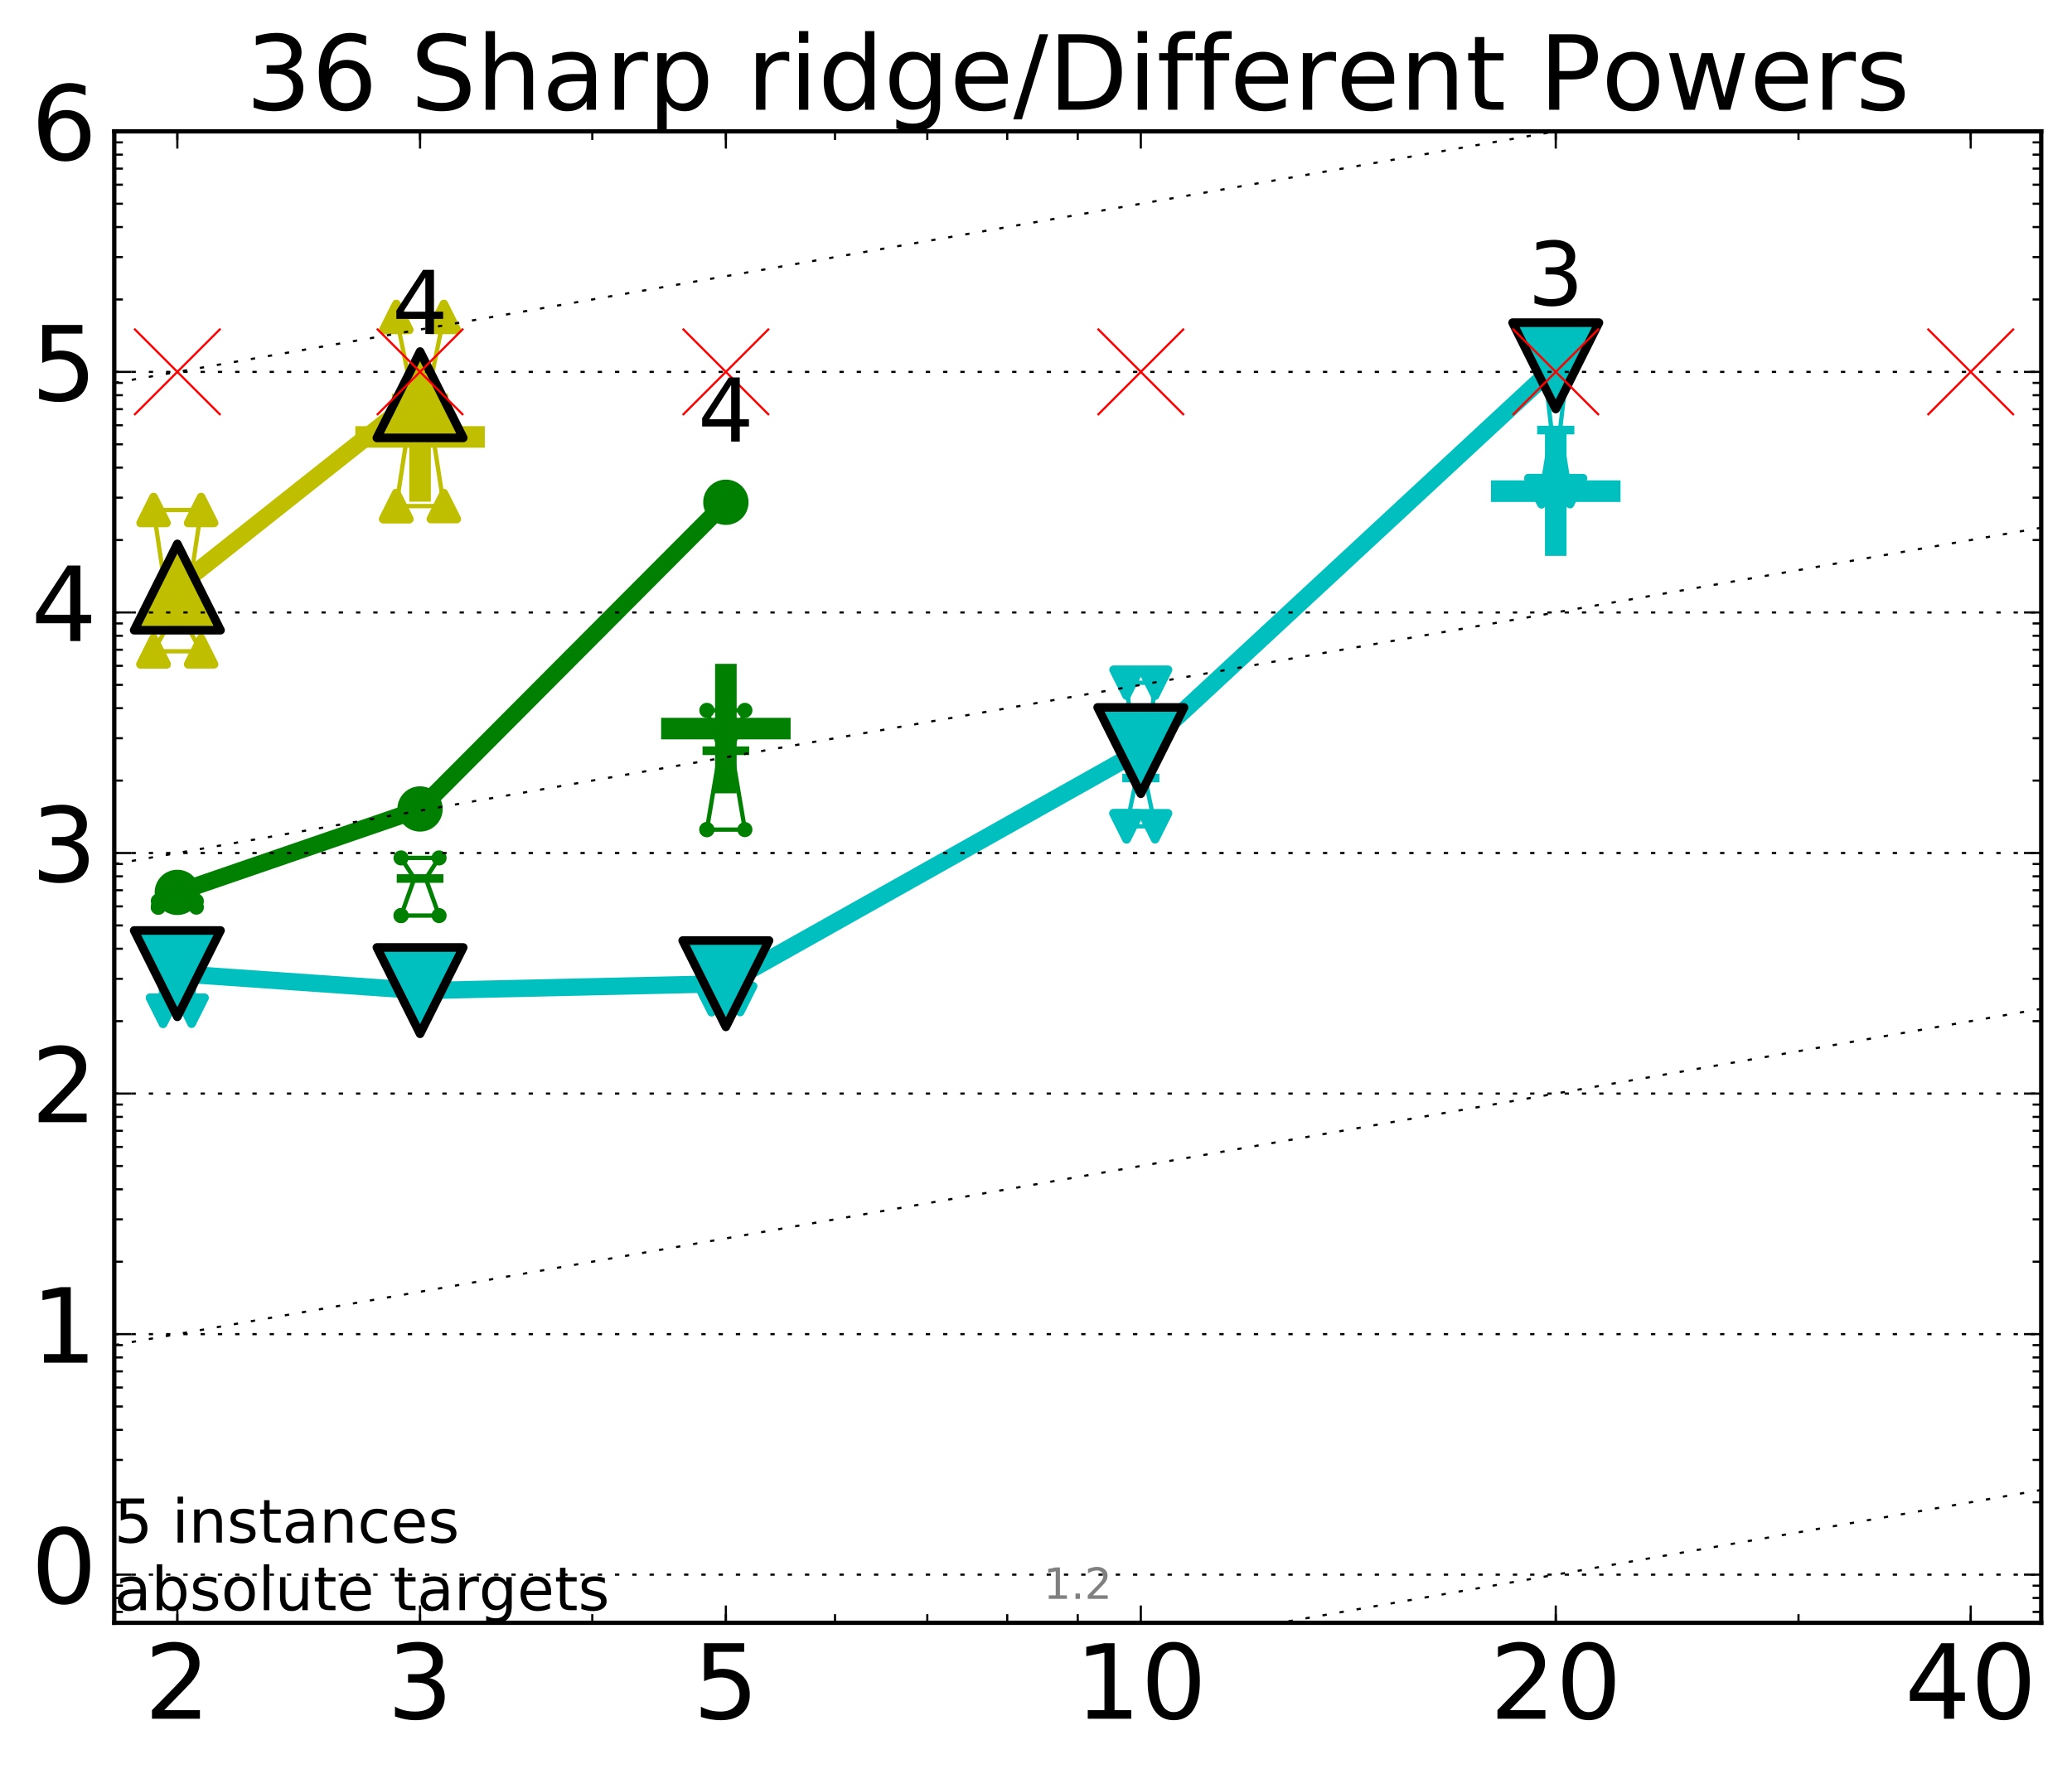 <?xml version="1.0" encoding="utf-8" standalone="no"?>
<!DOCTYPE svg PUBLIC "-//W3C//DTD SVG 1.1//EN"
  "http://www.w3.org/Graphics/SVG/1.1/DTD/svg11.dtd">
<!-- Created with matplotlib (http://matplotlib.org/) -->
<svg height="410pt" version="1.1" viewBox="0 0 480 410" width="480pt" xmlns="http://www.w3.org/2000/svg" xmlns:xlink="http://www.w3.org/1999/xlink">
 <defs>
  <style type="text/css">
*{stroke-linecap:butt;stroke-linejoin:round;stroke-miterlimit:100000;}
  </style>
 </defs>
 <g id="figure_1">
  <g id="patch_1">
   <path d="M 0 410.464 
L 480.07 410.464 
L 480.07 0 
L 0 0 
z
" style="fill:#ffffff;"/>
  </g>
  <g id="axes_1">
   <g id="patch_2">
    <path d="M 26.47 376.036 
L 472.87 376.036 
L 472.87 30.436 
L 26.47 30.436 
z
" style="fill:#ffffff;"/>
   </g>
   <g id="line2d_1">
    <defs>
     <path d="M -15 0 
L 15 0 
M 0 15 
L 0 -15 
" id="m3c32a368c9" style="stroke:#bfbf00;stroke-width:5.0;"/>
    </defs>
    <g clip-path="url(#p2b391e4cc2)">
     <use style="fill:#bfbf00;stroke:#bfbf00;stroke-width:5.0;" x="97.312" xlink:href="#m3c32a368c9" y="101.25"/>
    </g>
   </g>
   <g id="line2d_2">
    <defs>
     <path d="M -15 0 
L 15 0 
M 0 15 
L 0 -15 
" id="mdffd35fad0" style="stroke:#00bfbf;stroke-width:5.0;"/>
    </defs>
    <g clip-path="url(#p2b391e4cc2)">
     <use style="fill:#00bfbf;stroke:#00bfbf;stroke-width:5.0;" x="360.409" xlink:href="#mdffd35fad0" y="113.812"/>
    </g>
   </g>
   <g id="line2d_3">
    <defs>
     <path d="M -15 0 
L 15 0 
M 0 15 
L 0 -15 
" id="m4959e7025b" style="stroke:#008000;stroke-width:5.0;"/>
    </defs>
    <g clip-path="url(#p2b391e4cc2)">
     <use style="fill:#008000;stroke:#008000;stroke-width:5.0;" x="168.155" xlink:href="#m4959e7025b" y="168.833"/>
    </g>
   </g>
   <g id="line2d_4">
    <path clip-path="url(#p2b391e4cc2)" d="M 37.777 234.207 
L 40.09 229.903 
L 37.777 225.781 
L 44.386 225.781 
L 42.073 229.903 
L 44.386 234.207 
L 37.777 234.207 
" style="fill:none;stroke:#00bfbf;stroke-linecap:square;"/>
   </g>
   <g id="line2d_5">
    <path clip-path="url(#p2b391e4cc2)" d="M 37.777 234.207 
L 44.386 234.207 
L 44.386 225.781 
L 37.777 225.781 
L 37.777 234.207 
" style="fill:none;"/>
    <defs>
     <path d="M -0 3 
L 3 -3 
L -3 -3 
z
" id="m96824520f9" style="stroke:#00bfbf;stroke-linejoin:miter;stroke-width:2.0;"/>
    </defs>
    <g clip-path="url(#p2b391e4cc2)">
     <use style="fill:#00bfbf;stroke:#00bfbf;stroke-linejoin:miter;stroke-width:2.0;" x="37.777" xlink:href="#m96824520f9" y="234.207"/>
     <use style="fill:#00bfbf;stroke:#00bfbf;stroke-linejoin:miter;stroke-width:2.0;" x="44.386" xlink:href="#m96824520f9" y="234.207"/>
     <use style="fill:#00bfbf;stroke:#00bfbf;stroke-linejoin:miter;stroke-width:2.0;" x="44.386" xlink:href="#m96824520f9" y="225.781"/>
     <use style="fill:#00bfbf;stroke:#00bfbf;stroke-linejoin:miter;stroke-width:2.0;" x="37.777" xlink:href="#m96824520f9" y="225.781"/>
     <use style="fill:#00bfbf;stroke:#00bfbf;stroke-linejoin:miter;stroke-width:2.0;" x="37.777" xlink:href="#m96824520f9" y="234.207"/>
    </g>
   </g>
   <g id="line2d_6">
    <path clip-path="url(#p2b391e4cc2)" d="M 37.777 229.903 
L 44.386 229.903 
" style="fill:none;stroke:#00bfbf;stroke-linecap:square;stroke-width:2.0;"/>
   </g>
   <g id="line2d_7">
    <path clip-path="url(#p2b391e4cc2)" d="M 94.008 229.24 
L 96.321 227.643 
L 94.008 227.463 
L 100.617 227.463 
L 98.304 227.643 
L 100.617 229.24 
L 94.008 229.24 
" style="fill:none;stroke:#00bfbf;stroke-linecap:square;"/>
   </g>
   <g id="line2d_8">
    <path clip-path="url(#p2b391e4cc2)" d="M 94.008 229.24 
L 100.617 229.24 
L 100.617 227.463 
L 94.008 227.463 
L 94.008 229.24 
" style="fill:none;"/>
    <g clip-path="url(#p2b391e4cc2)">
     <use style="fill:#00bfbf;stroke:#00bfbf;stroke-linejoin:miter;stroke-width:2.0;" x="94.008" xlink:href="#m96824520f9" y="229.24"/>
     <use style="fill:#00bfbf;stroke:#00bfbf;stroke-linejoin:miter;stroke-width:2.0;" x="100.617" xlink:href="#m96824520f9" y="229.24"/>
     <use style="fill:#00bfbf;stroke:#00bfbf;stroke-linejoin:miter;stroke-width:2.0;" x="100.617" xlink:href="#m96824520f9" y="227.463"/>
     <use style="fill:#00bfbf;stroke:#00bfbf;stroke-linejoin:miter;stroke-width:2.0;" x="94.008" xlink:href="#m96824520f9" y="227.463"/>
     <use style="fill:#00bfbf;stroke:#00bfbf;stroke-linejoin:miter;stroke-width:2.0;" x="94.008" xlink:href="#m96824520f9" y="229.24"/>
    </g>
   </g>
   <g id="line2d_9">
    <path clip-path="url(#p2b391e4cc2)" d="M 94.008 227.643 
L 100.617 227.643 
" style="fill:none;stroke:#00bfbf;stroke-linecap:square;stroke-width:2.0;"/>
   </g>
   <g id="line2d_10">
    <path clip-path="url(#p2b391e4cc2)" d="M 164.85 231.514 
L 167.163 231.28 
L 164.85 223.271 
L 171.459 223.271 
L 169.146 231.28 
L 171.459 231.514 
L 164.85 231.514 
" style="fill:none;stroke:#00bfbf;stroke-linecap:square;"/>
   </g>
   <g id="line2d_11">
    <path clip-path="url(#p2b391e4cc2)" d="M 164.85 231.514 
L 171.459 231.514 
L 171.459 223.271 
L 164.85 223.271 
L 164.85 231.514 
" style="fill:none;"/>
    <g clip-path="url(#p2b391e4cc2)">
     <use style="fill:#00bfbf;stroke:#00bfbf;stroke-linejoin:miter;stroke-width:2.0;" x="164.85" xlink:href="#m96824520f9" y="231.514"/>
     <use style="fill:#00bfbf;stroke:#00bfbf;stroke-linejoin:miter;stroke-width:2.0;" x="171.459" xlink:href="#m96824520f9" y="231.514"/>
     <use style="fill:#00bfbf;stroke:#00bfbf;stroke-linejoin:miter;stroke-width:2.0;" x="171.459" xlink:href="#m96824520f9" y="223.271"/>
     <use style="fill:#00bfbf;stroke:#00bfbf;stroke-linejoin:miter;stroke-width:2.0;" x="164.85" xlink:href="#m96824520f9" y="223.271"/>
     <use style="fill:#00bfbf;stroke:#00bfbf;stroke-linejoin:miter;stroke-width:2.0;" x="164.85" xlink:href="#m96824520f9" y="231.514"/>
    </g>
   </g>
   <g id="line2d_12">
    <path clip-path="url(#p2b391e4cc2)" d="M 164.85 231.28 
L 171.459 231.28 
" style="fill:none;stroke:#00bfbf;stroke-linecap:square;stroke-width:2.0;"/>
   </g>
   <g id="line2d_13">
    <path clip-path="url(#p2b391e4cc2)" d="M 260.977 191.468 
L 263.29 180.288 
L 260.977 158.203 
L 267.586 158.203 
L 265.273 180.288 
L 267.586 191.468 
L 260.977 191.468 
" style="fill:none;stroke:#00bfbf;stroke-linecap:square;"/>
   </g>
   <g id="line2d_14">
    <path clip-path="url(#p2b391e4cc2)" d="M 260.977 191.468 
L 267.586 191.468 
L 267.586 158.203 
L 260.977 158.203 
L 260.977 191.468 
" style="fill:none;"/>
    <g clip-path="url(#p2b391e4cc2)">
     <use style="fill:#00bfbf;stroke:#00bfbf;stroke-linejoin:miter;stroke-width:2.0;" x="260.977" xlink:href="#m96824520f9" y="191.468"/>
     <use style="fill:#00bfbf;stroke:#00bfbf;stroke-linejoin:miter;stroke-width:2.0;" x="267.586" xlink:href="#m96824520f9" y="191.468"/>
     <use style="fill:#00bfbf;stroke:#00bfbf;stroke-linejoin:miter;stroke-width:2.0;" x="267.586" xlink:href="#m96824520f9" y="158.203"/>
     <use style="fill:#00bfbf;stroke:#00bfbf;stroke-linejoin:miter;stroke-width:2.0;" x="260.977" xlink:href="#m96824520f9" y="158.203"/>
     <use style="fill:#00bfbf;stroke:#00bfbf;stroke-linejoin:miter;stroke-width:2.0;" x="260.977" xlink:href="#m96824520f9" y="191.468"/>
    </g>
   </g>
   <g id="line2d_15">
    <path clip-path="url(#p2b391e4cc2)" d="M 260.977 180.288 
L 267.586 180.288 
" style="fill:none;stroke:#00bfbf;stroke-linecap:square;stroke-width:2.0;"/>
   </g>
   <g id="line2d_16">
    <path clip-path="url(#p2b391e4cc2)" d="M 357.104 113.812 
L 359.417 99.661 
L 357.104 79.469 
L 363.713 79.469 
L 361.4 99.661 
L 363.713 113.812 
L 357.104 113.812 
" style="fill:none;stroke:#00bfbf;stroke-linecap:square;"/>
   </g>
   <g id="line2d_17">
    <path clip-path="url(#p2b391e4cc2)" d="M 357.104 113.812 
L 363.713 113.812 
L 363.713 79.469 
L 357.104 79.469 
L 357.104 113.812 
" style="fill:none;"/>
    <g clip-path="url(#p2b391e4cc2)">
     <use style="fill:#00bfbf;stroke:#00bfbf;stroke-linejoin:miter;stroke-width:2.0;" x="357.104" xlink:href="#m96824520f9" y="113.812"/>
     <use style="fill:#00bfbf;stroke:#00bfbf;stroke-linejoin:miter;stroke-width:2.0;" x="363.713" xlink:href="#m96824520f9" y="113.812"/>
     <use style="fill:#00bfbf;stroke:#00bfbf;stroke-linejoin:miter;stroke-width:2.0;" x="363.713" xlink:href="#m96824520f9" y="79.469"/>
     <use style="fill:#00bfbf;stroke:#00bfbf;stroke-linejoin:miter;stroke-width:2.0;" x="357.104" xlink:href="#m96824520f9" y="79.469"/>
     <use style="fill:#00bfbf;stroke:#00bfbf;stroke-linejoin:miter;stroke-width:2.0;" x="357.104" xlink:href="#m96824520f9" y="113.812"/>
    </g>
   </g>
   <g id="line2d_18">
    <path clip-path="url(#p2b391e4cc2)" d="M 357.104 99.661 
L 363.713 99.661 
" style="fill:none;stroke:#00bfbf;stroke-linecap:square;stroke-width:2.0;"/>
   </g>
   <g id="line2d_19">
    <path clip-path="url(#p2b391e4cc2)" d="M 41.082 225.62 
L 97.312 229.551 
" style="fill:none;stroke:#00bfbf;stroke-linecap:square;stroke-width:4.0;"/>
   </g>
   <g id="line2d_20">
    <path clip-path="url(#p2b391e4cc2)" d="M 97.312 229.551 
L 168.155 227.948 
" style="fill:none;stroke:#00bfbf;stroke-linecap:square;stroke-width:4.0;"/>
   </g>
   <g id="line2d_21">
    <path clip-path="url(#p2b391e4cc2)" d="M 168.155 227.948 
L 264.282 173.925 
" style="fill:none;stroke:#00bfbf;stroke-linecap:square;stroke-width:4.0;"/>
   </g>
   <g id="line2d_22">
    <path clip-path="url(#p2b391e4cc2)" d="M 264.282 173.925 
L 360.409 84.772 
" style="fill:none;stroke:#00bfbf;stroke-linecap:square;stroke-width:4.0;"/>
   </g>
   <g id="line2d_23">
    <path clip-path="url(#p2b391e4cc2)" d="M 41.082 225.62 
L 97.312 229.551 
L 168.155 227.948 
L 264.282 173.925 
L 360.409 84.772 
" style="fill:none;"/>
    <defs>
     <path d="M -0 10 
L 10 -10 
L -10 -10 
z
" id="mfab1e14396" style="stroke:#000000;stroke-linejoin:miter;stroke-width:2.0;"/>
    </defs>
    <g clip-path="url(#p2b391e4cc2)">
     <use style="fill:#00bfbf;stroke:#000000;stroke-linejoin:miter;stroke-width:2.0;" x="41.082" xlink:href="#mfab1e14396" y="225.62"/>
     <use style="fill:#00bfbf;stroke:#000000;stroke-linejoin:miter;stroke-width:2.0;" x="97.312" xlink:href="#mfab1e14396" y="229.551"/>
     <use style="fill:#00bfbf;stroke:#000000;stroke-linejoin:miter;stroke-width:2.0;" x="168.155" xlink:href="#mfab1e14396" y="227.948"/>
     <use style="fill:#00bfbf;stroke:#000000;stroke-linejoin:miter;stroke-width:2.0;" x="264.282" xlink:href="#mfab1e14396" y="173.925"/>
     <use style="fill:#00bfbf;stroke:#000000;stroke-linejoin:miter;stroke-width:2.0;" x="360.409" xlink:href="#mfab1e14396" y="84.772"/>
    </g>
   </g>
   <g id="line2d_24">
    <path clip-path="url(#p2b391e4cc2)" d="M 36.676 210.211 
L 39.76 209.5 
L 36.676 208.809 
L 45.488 208.809 
L 42.403 209.5 
L 45.488 210.211 
L 36.676 210.211 
" style="fill:none;stroke:#008000;stroke-linecap:square;"/>
   </g>
   <g id="line2d_25">
    <path clip-path="url(#p2b391e4cc2)" d="M 36.676 210.211 
L 45.488 210.211 
L 45.488 208.809 
L 36.676 208.809 
L 36.676 210.211 
" style="fill:none;"/>
    <defs>
     <path d="M 0 1.5 
C 0.398 1.5 0.779 1.342 1.061 1.061 
C 1.342 0.779 1.5 0.398 1.5 0 
C 1.5 -0.398 1.342 -0.779 1.061 -1.061 
C 0.779 -1.342 0.398 -1.5 0 -1.5 
C -0.398 -1.5 -0.779 -1.342 -1.061 -1.061 
C -1.342 -0.779 -1.5 -0.398 -1.5 0 
C -1.5 0.398 -1.342 0.779 -1.061 1.061 
C -0.779 1.342 -0.398 1.5 0 1.5 
z
" id="m1cbae108e6" style="stroke:#008000;stroke-width:0.5;"/>
    </defs>
    <g clip-path="url(#p2b391e4cc2)">
     <use style="fill:#008000;stroke:#008000;stroke-width:0.5;" x="36.676" xlink:href="#m1cbae108e6" y="210.211"/>
     <use style="fill:#008000;stroke:#008000;stroke-width:0.5;" x="45.488" xlink:href="#m1cbae108e6" y="210.211"/>
     <use style="fill:#008000;stroke:#008000;stroke-width:0.5;" x="45.488" xlink:href="#m1cbae108e6" y="208.809"/>
     <use style="fill:#008000;stroke:#008000;stroke-width:0.5;" x="36.676" xlink:href="#m1cbae108e6" y="208.809"/>
     <use style="fill:#008000;stroke:#008000;stroke-width:0.5;" x="36.676" xlink:href="#m1cbae108e6" y="210.211"/>
    </g>
   </g>
   <g id="line2d_26">
    <path clip-path="url(#p2b391e4cc2)" d="M 36.676 209.5 
L 45.488 209.5 
" style="fill:none;stroke:#008000;stroke-linecap:square;stroke-width:2.0;"/>
   </g>
   <g id="line2d_27">
    <path clip-path="url(#p2b391e4cc2)" d="M 92.906 212.164 
L 95.991 203.569 
L 92.906 198.802 
L 101.718 198.802 
L 98.634 203.569 
L 101.718 212.164 
L 92.906 212.164 
" style="fill:none;stroke:#008000;stroke-linecap:square;"/>
   </g>
   <g id="line2d_28">
    <path clip-path="url(#p2b391e4cc2)" d="M 92.906 212.164 
L 101.718 212.164 
L 101.718 198.802 
L 92.906 198.802 
L 92.906 212.164 
" style="fill:none;"/>
    <g clip-path="url(#p2b391e4cc2)">
     <use style="fill:#008000;stroke:#008000;stroke-width:0.5;" x="92.906" xlink:href="#m1cbae108e6" y="212.164"/>
     <use style="fill:#008000;stroke:#008000;stroke-width:0.5;" x="101.718" xlink:href="#m1cbae108e6" y="212.164"/>
     <use style="fill:#008000;stroke:#008000;stroke-width:0.5;" x="101.718" xlink:href="#m1cbae108e6" y="198.802"/>
     <use style="fill:#008000;stroke:#008000;stroke-width:0.5;" x="92.906" xlink:href="#m1cbae108e6" y="198.802"/>
     <use style="fill:#008000;stroke:#008000;stroke-width:0.5;" x="92.906" xlink:href="#m1cbae108e6" y="212.164"/>
    </g>
   </g>
   <g id="line2d_29">
    <path clip-path="url(#p2b391e4cc2)" d="M 92.906 203.569 
L 101.718 203.569 
" style="fill:none;stroke:#008000;stroke-linecap:square;stroke-width:2.0;"/>
   </g>
   <g id="line2d_30">
    <path clip-path="url(#p2b391e4cc2)" d="M 163.749 192.241 
L 166.833 173.96 
L 163.749 164.604 
L 172.561 164.604 
L 169.476 173.96 
L 172.561 192.241 
L 163.749 192.241 
" style="fill:none;stroke:#008000;stroke-linecap:square;"/>
   </g>
   <g id="line2d_31">
    <path clip-path="url(#p2b391e4cc2)" d="M 163.749 192.241 
L 172.561 192.241 
L 172.561 164.604 
L 163.749 164.604 
L 163.749 192.241 
" style="fill:none;"/>
    <g clip-path="url(#p2b391e4cc2)">
     <use style="fill:#008000;stroke:#008000;stroke-width:0.5;" x="163.749" xlink:href="#m1cbae108e6" y="192.241"/>
     <use style="fill:#008000;stroke:#008000;stroke-width:0.5;" x="172.561" xlink:href="#m1cbae108e6" y="192.241"/>
     <use style="fill:#008000;stroke:#008000;stroke-width:0.5;" x="172.561" xlink:href="#m1cbae108e6" y="164.604"/>
     <use style="fill:#008000;stroke:#008000;stroke-width:0.5;" x="163.749" xlink:href="#m1cbae108e6" y="164.604"/>
     <use style="fill:#008000;stroke:#008000;stroke-width:0.5;" x="163.749" xlink:href="#m1cbae108e6" y="192.241"/>
    </g>
   </g>
   <g id="line2d_32">
    <path clip-path="url(#p2b391e4cc2)" d="M 163.749 173.96 
L 172.561 173.96 
" style="fill:none;stroke:#008000;stroke-linecap:square;stroke-width:2.0;"/>
   </g>
   <g id="line2d_33">
    <path clip-path="url(#p2b391e4cc2)" d="M 41.082 206.789 
L 97.312 187.458 
" style="fill:none;stroke:#008000;stroke-linecap:square;stroke-width:4.0;"/>
   </g>
   <g id="line2d_34">
    <path clip-path="url(#p2b391e4cc2)" d="M 97.312 187.458 
L 168.155 116.387 
" style="fill:none;stroke:#008000;stroke-linecap:square;stroke-width:4.0;"/>
   </g>
   <g id="line2d_35">
    <path clip-path="url(#p2b391e4cc2)" d="M 41.082 206.789 
L 97.312 187.458 
L 168.155 116.387 
" style="fill:none;"/>
    <defs>
     <path d="M 0 5 
C 1.326 5 2.598 4.473 3.536 3.536 
C 4.473 2.598 5 1.326 5 0 
C 5 -1.326 4.473 -2.598 3.536 -3.536 
C 2.598 -4.473 1.326 -5 0 -5 
C -1.326 -5 -2.598 -4.473 -3.536 -3.536 
C -4.473 -2.598 -5 -1.326 -5 0 
C -5 1.326 -4.473 2.598 -3.536 3.536 
C -2.598 4.473 -1.326 5 0 5 
z
" id="m39d6283688" style="stroke:#008000;stroke-width:0.5;"/>
    </defs>
    <g clip-path="url(#p2b391e4cc2)">
     <use style="fill:#008000;stroke:#008000;stroke-width:0.5;" x="41.082" xlink:href="#m39d6283688" y="206.789"/>
     <use style="fill:#008000;stroke:#008000;stroke-width:0.5;" x="97.312" xlink:href="#m39d6283688" y="187.458"/>
     <use style="fill:#008000;stroke:#008000;stroke-width:0.5;" x="168.155" xlink:href="#m39d6283688" y="116.387"/>
    </g>
   </g>
   <g id="line2d_36">
    <path clip-path="url(#p2b391e4cc2)" d="M 35.574 150.926 
L 39.429 143.936 
L 35.574 118.181 
L 46.589 118.181 
L 42.734 143.936 
L 46.589 150.926 
L 35.574 150.926 
" style="fill:none;stroke:#bfbf00;stroke-linecap:square;"/>
   </g>
   <g id="line2d_37">
    <path clip-path="url(#p2b391e4cc2)" d="M 35.574 150.926 
L 46.589 150.926 
L 46.589 118.181 
L 35.574 118.181 
L 35.574 150.926 
" style="fill:none;"/>
    <defs>
     <path d="M 0 -3 
L -3 3 
L 3 3 
z
" id="mcbc6240a79" style="stroke:#bfbf00;stroke-linejoin:miter;stroke-width:2.0;"/>
    </defs>
    <g clip-path="url(#p2b391e4cc2)">
     <use style="fill:#bfbf00;stroke:#bfbf00;stroke-linejoin:miter;stroke-width:2.0;" x="35.574" xlink:href="#mcbc6240a79" y="150.926"/>
     <use style="fill:#bfbf00;stroke:#bfbf00;stroke-linejoin:miter;stroke-width:2.0;" x="46.589" xlink:href="#mcbc6240a79" y="150.926"/>
     <use style="fill:#bfbf00;stroke:#bfbf00;stroke-linejoin:miter;stroke-width:2.0;" x="46.589" xlink:href="#mcbc6240a79" y="118.181"/>
     <use style="fill:#bfbf00;stroke:#bfbf00;stroke-linejoin:miter;stroke-width:2.0;" x="35.574" xlink:href="#mcbc6240a79" y="118.181"/>
     <use style="fill:#bfbf00;stroke:#bfbf00;stroke-linejoin:miter;stroke-width:2.0;" x="35.574" xlink:href="#mcbc6240a79" y="150.926"/>
    </g>
   </g>
   <g id="line2d_38">
    <path clip-path="url(#p2b391e4cc2)" d="M 35.574 143.936 
L 46.589 143.936 
" style="fill:none;stroke:#bfbf00;stroke-linecap:square;stroke-width:2.0;"/>
   </g>
   <g id="line2d_39">
    <path clip-path="url(#p2b391e4cc2)" d="M 91.805 117.271 
L 95.66 92.237 
L 91.805 73.441 
L 102.82 73.441 
L 98.965 92.237 
L 102.82 117.271 
L 91.805 117.271 
" style="fill:none;stroke:#bfbf00;stroke-linecap:square;"/>
   </g>
   <g id="line2d_40">
    <path clip-path="url(#p2b391e4cc2)" d="M 91.805 117.271 
L 102.82 117.271 
L 102.82 73.441 
L 91.805 73.441 
L 91.805 117.271 
" style="fill:none;"/>
    <g clip-path="url(#p2b391e4cc2)">
     <use style="fill:#bfbf00;stroke:#bfbf00;stroke-linejoin:miter;stroke-width:2.0;" x="91.805" xlink:href="#mcbc6240a79" y="117.271"/>
     <use style="fill:#bfbf00;stroke:#bfbf00;stroke-linejoin:miter;stroke-width:2.0;" x="102.82" xlink:href="#mcbc6240a79" y="117.271"/>
     <use style="fill:#bfbf00;stroke:#bfbf00;stroke-linejoin:miter;stroke-width:2.0;" x="102.82" xlink:href="#mcbc6240a79" y="73.441"/>
     <use style="fill:#bfbf00;stroke:#bfbf00;stroke-linejoin:miter;stroke-width:2.0;" x="91.805" xlink:href="#mcbc6240a79" y="73.441"/>
     <use style="fill:#bfbf00;stroke:#bfbf00;stroke-linejoin:miter;stroke-width:2.0;" x="91.805" xlink:href="#mcbc6240a79" y="117.271"/>
    </g>
   </g>
   <g id="line2d_41">
    <path clip-path="url(#p2b391e4cc2)" d="M 91.805 92.237 
L 102.82 92.237 
" style="fill:none;stroke:#bfbf00;stroke-linecap:square;stroke-width:2.0;"/>
   </g>
   <g id="line2d_42">
    <path clip-path="url(#p2b391e4cc2)" d="M 41.082 136.035 
L 97.312 91.463 
" style="fill:none;stroke:#bfbf00;stroke-linecap:square;stroke-width:4.0;"/>
   </g>
   <g id="line2d_43">
    <path clip-path="url(#p2b391e4cc2)" d="M 41.082 136.035 
L 97.312 91.463 
" style="fill:none;"/>
    <defs>
     <path d="M 0 -10 
L -10 10 
L 10 10 
z
" id="m13120433d4" style="stroke:#000000;stroke-linejoin:miter;stroke-width:2.0;"/>
    </defs>
    <g clip-path="url(#p2b391e4cc2)">
     <use style="fill:#bfbf00;stroke:#000000;stroke-linejoin:miter;stroke-width:2.0;" x="41.082" xlink:href="#m13120433d4" y="136.035"/>
     <use style="fill:#bfbf00;stroke:#000000;stroke-linejoin:miter;stroke-width:2.0;" x="97.312" xlink:href="#m13120433d4" y="91.463"/>
    </g>
   </g>
   <g id="line2d_44"/>
   <g id="line2d_45"/>
   <g id="line2d_46"/>
   <g id="line2d_47"/>
   <g id="line2d_48"/>
   <g id="line2d_49">
    <defs>
     <path d="M -10 10 
L 10 -10 
M -10 -10 
L 10 10 
" id="m7918b3a50f" style="stroke:#ff0000;stroke-width:0.5;"/>
    </defs>
    <g clip-path="url(#p2b391e4cc2)">
     <use style="fill:#ff0000;stroke:#ff0000;stroke-width:0.5;" x="41.082" xlink:href="#m7918b3a50f" y="86.164"/>
     <use style="fill:#ff0000;stroke:#ff0000;stroke-width:0.5;" x="97.312" xlink:href="#m7918b3a50f" y="86.169"/>
     <use style="fill:#ff0000;stroke:#ff0000;stroke-width:0.5;" x="168.155" xlink:href="#m7918b3a50f" y="86.172"/>
     <use style="fill:#ff0000;stroke:#ff0000;stroke-width:0.5;" x="264.282" xlink:href="#m7918b3a50f" y="86.175"/>
     <use style="fill:#ff0000;stroke:#ff0000;stroke-width:0.5;" x="360.409" xlink:href="#m7918b3a50f" y="86.176"/>
     <use style="fill:#ff0000;stroke:#ff0000;stroke-width:0.5;" x="456.536" xlink:href="#m7918b3a50f" y="86.177"/>
    </g>
   </g>
   <g id="line2d_50">
    <path clip-path="url(#p2b391e4cc2)" d="M 93.591 411.464 
L 481.07 343.825 
" style="fill:none;stroke:#000000;stroke-dasharray:1,3;stroke-dashoffset:0.0;stroke-width:0.5;"/>
   </g>
   <g id="line2d_51">
    <path clip-path="url(#p2b391e4cc2)" d="M -1 316.492 
L 481.07 232.341 
" style="fill:none;stroke:#000000;stroke-dasharray:1,3;stroke-dashoffset:0.0;stroke-width:0.5;"/>
   </g>
   <g id="line2d_52">
    <path clip-path="url(#p2b391e4cc2)" d="M -1 205.008 
L 481.07 120.857 
" style="fill:none;stroke:#000000;stroke-dasharray:1,3;stroke-dashoffset:0.0;stroke-width:0.5;"/>
   </g>
   <g id="line2d_53">
    <path clip-path="url(#p2b391e4cc2)" d="M -1 93.524 
L 481.07 9.374 
" style="fill:none;stroke:#000000;stroke-dasharray:1,3;stroke-dashoffset:0.0;stroke-width:0.5;"/>
   </g>
   <g id="line2d_54">
    <path clip-path="url(#p2b391e4cc2)" style="fill:none;stroke:#000000;stroke-dasharray:1,3;stroke-dashoffset:0.0;stroke-width:0.5;"/>
   </g>
   <g id="patch_3">
    <path d="M 26.47 30.436 
L 472.87 30.436 
" style="fill:none;stroke:#000000;stroke-linecap:square;stroke-linejoin:miter;"/>
   </g>
   <g id="patch_4">
    <path d="M 472.87 376.036 
L 472.87 30.436 
" style="fill:none;stroke:#000000;stroke-linecap:square;stroke-linejoin:miter;"/>
   </g>
   <g id="patch_5">
    <path d="M 26.47 376.036 
L 472.87 376.036 
" style="fill:none;stroke:#000000;stroke-linecap:square;stroke-linejoin:miter;"/>
   </g>
   <g id="patch_6">
    <path d="M 26.47 376.036 
L 26.47 30.436 
" style="fill:none;stroke:#000000;stroke-linecap:square;stroke-linejoin:miter;"/>
   </g>
   <g id="matplotlib.axis_1">
    <g id="xtick_1">
     <g id="line2d_55">
      <defs>
       <path d="M 0 0 
L 0 -4 
" id="me031185bfe" style="stroke:#000000;stroke-width:0.5;"/>
      </defs>
      <g>
       <use style="stroke:#000000;stroke-width:0.5;" x="41.082" xlink:href="#me031185bfe" y="376.036"/>
      </g>
     </g>
     <g id="line2d_56">
      <defs>
       <path d="M 0 0 
L 0 4 
" id="m5d9bb4a9fd" style="stroke:#000000;stroke-width:0.5;"/>
      </defs>
      <g>
       <use style="stroke:#000000;stroke-width:0.5;" x="41.082" xlink:href="#m5d9bb4a9fd" y="30.436"/>
      </g>
     </g>
     <g id="text_1">
      <!-- 2 -->
      <defs>
       <path d="M 19.188 8.297 
L 53.609 8.297 
L 53.609 0 
L 7.328 0 
L 7.328 8.297 
Q 12.938 14.109 22.625 23.891 
Q 32.328 33.688 34.812 36.531 
Q 39.547 41.844 41.422 45.531 
Q 43.312 49.219 43.312 52.781 
Q 43.312 58.594 39.234 62.25 
Q 35.156 65.922 28.609 65.922 
Q 23.969 65.922 18.812 64.312 
Q 13.672 62.703 7.812 59.422 
L 7.812 69.391 
Q 13.766 71.781 18.938 73 
Q 24.125 74.219 28.422 74.219 
Q 39.75 74.219 46.484 68.547 
Q 53.219 62.891 53.219 53.422 
Q 53.219 48.922 51.531 44.891 
Q 49.859 40.875 45.406 35.406 
Q 44.188 33.984 37.641 27.219 
Q 31.109 20.453 19.188 8.297 
" id="BitstreamVeraSans-Roman-32"/>
      </defs>
      <g transform="translate(33.447 398.272)scale(0.24 -0.24)">
       <use xlink:href="#BitstreamVeraSans-Roman-32"/>
      </g>
     </g>
    </g>
    <g id="xtick_2">
     <g id="line2d_57">
      <g>
       <use style="stroke:#000000;stroke-width:0.5;" x="97.312" xlink:href="#me031185bfe" y="376.036"/>
      </g>
     </g>
     <g id="line2d_58">
      <g>
       <use style="stroke:#000000;stroke-width:0.5;" x="97.312" xlink:href="#m5d9bb4a9fd" y="30.436"/>
      </g>
     </g>
     <g id="text_2">
      <!-- 3 -->
      <defs>
       <path d="M 40.578 39.312 
Q 47.656 37.797 51.625 33 
Q 55.609 28.219 55.609 21.188 
Q 55.609 10.406 48.188 4.484 
Q 40.766 -1.422 27.094 -1.422 
Q 22.516 -1.422 17.656 -0.516 
Q 12.797 0.391 7.625 2.203 
L 7.625 11.719 
Q 11.719 9.328 16.594 8.109 
Q 21.484 6.891 26.812 6.891 
Q 36.078 6.891 40.938 10.547 
Q 45.797 14.203 45.797 21.188 
Q 45.797 27.641 41.281 31.266 
Q 36.766 34.906 28.719 34.906 
L 20.219 34.906 
L 20.219 43.016 
L 29.109 43.016 
Q 36.375 43.016 40.234 45.922 
Q 44.094 48.828 44.094 54.297 
Q 44.094 59.906 40.109 62.906 
Q 36.141 65.922 28.719 65.922 
Q 24.656 65.922 20.016 65.031 
Q 15.375 64.156 9.812 62.312 
L 9.812 71.094 
Q 15.438 72.656 20.344 73.438 
Q 25.25 74.219 29.594 74.219 
Q 40.828 74.219 47.359 69.109 
Q 53.906 64.016 53.906 55.328 
Q 53.906 49.266 50.438 45.094 
Q 46.969 40.922 40.578 39.312 
" id="BitstreamVeraSans-Roman-33"/>
      </defs>
      <g transform="translate(89.677 398.272)scale(0.24 -0.24)">
       <use xlink:href="#BitstreamVeraSans-Roman-33"/>
      </g>
     </g>
    </g>
    <g id="xtick_3">
     <g id="line2d_59">
      <g>
       <use style="stroke:#000000;stroke-width:0.5;" x="168.155" xlink:href="#me031185bfe" y="376.036"/>
      </g>
     </g>
     <g id="line2d_60">
      <g>
       <use style="stroke:#000000;stroke-width:0.5;" x="168.155" xlink:href="#m5d9bb4a9fd" y="30.436"/>
      </g>
     </g>
     <g id="text_3">
      <!-- 5 -->
      <defs>
       <path d="M 10.797 72.906 
L 49.516 72.906 
L 49.516 64.594 
L 19.828 64.594 
L 19.828 46.734 
Q 21.969 47.469 24.109 47.828 
Q 26.266 48.188 28.422 48.188 
Q 40.625 48.188 47.75 41.5 
Q 54.891 34.812 54.891 23.391 
Q 54.891 11.625 47.562 5.094 
Q 40.234 -1.422 26.906 -1.422 
Q 22.312 -1.422 17.547 -0.641 
Q 12.797 0.141 7.719 1.703 
L 7.719 11.625 
Q 12.109 9.234 16.797 8.062 
Q 21.484 6.891 26.703 6.891 
Q 35.156 6.891 40.078 11.328 
Q 45.016 15.766 45.016 23.391 
Q 45.016 31 40.078 35.438 
Q 35.156 39.891 26.703 39.891 
Q 22.75 39.891 18.812 39.016 
Q 14.891 38.141 10.797 36.281 
z
" id="BitstreamVeraSans-Roman-35"/>
      </defs>
      <g transform="translate(160.52 398.272)scale(0.24 -0.24)">
       <use xlink:href="#BitstreamVeraSans-Roman-35"/>
      </g>
     </g>
    </g>
    <g id="xtick_4">
     <g id="line2d_61">
      <g>
       <use style="stroke:#000000;stroke-width:0.5;" x="264.282" xlink:href="#me031185bfe" y="376.036"/>
      </g>
     </g>
     <g id="line2d_62">
      <g>
       <use style="stroke:#000000;stroke-width:0.5;" x="264.282" xlink:href="#m5d9bb4a9fd" y="30.436"/>
      </g>
     </g>
     <g id="text_4">
      <!-- 10 -->
      <defs>
       <path d="M 31.781 66.406 
Q 24.172 66.406 20.328 58.906 
Q 16.5 51.422 16.5 36.375 
Q 16.5 21.391 20.328 13.891 
Q 24.172 6.391 31.781 6.391 
Q 39.453 6.391 43.281 13.891 
Q 47.125 21.391 47.125 36.375 
Q 47.125 51.422 43.281 58.906 
Q 39.453 66.406 31.781 66.406 
M 31.781 74.219 
Q 44.047 74.219 50.516 64.516 
Q 56.984 54.828 56.984 36.375 
Q 56.984 17.969 50.516 8.266 
Q 44.047 -1.422 31.781 -1.422 
Q 19.531 -1.422 13.062 8.266 
Q 6.594 17.969 6.594 36.375 
Q 6.594 54.828 13.062 64.516 
Q 19.531 74.219 31.781 74.219 
" id="BitstreamVeraSans-Roman-30"/>
       <path d="M 12.406 8.297 
L 28.516 8.297 
L 28.516 63.922 
L 10.984 60.406 
L 10.984 69.391 
L 28.422 72.906 
L 38.281 72.906 
L 38.281 8.297 
L 54.391 8.297 
L 54.391 0 
L 12.406 0 
z
" id="BitstreamVeraSans-Roman-31"/>
      </defs>
      <g transform="translate(249.012 398.272)scale(0.24 -0.24)">
       <use xlink:href="#BitstreamVeraSans-Roman-31"/>
       <use x="63.623" xlink:href="#BitstreamVeraSans-Roman-30"/>
      </g>
     </g>
    </g>
    <g id="xtick_5">
     <g id="line2d_63">
      <g>
       <use style="stroke:#000000;stroke-width:0.5;" x="360.409" xlink:href="#me031185bfe" y="376.036"/>
      </g>
     </g>
     <g id="line2d_64">
      <g>
       <use style="stroke:#000000;stroke-width:0.5;" x="360.409" xlink:href="#m5d9bb4a9fd" y="30.436"/>
      </g>
     </g>
     <g id="text_5">
      <!-- 20 -->
      <g transform="translate(345.139 398.272)scale(0.24 -0.24)">
       <use xlink:href="#BitstreamVeraSans-Roman-32"/>
       <use x="63.623" xlink:href="#BitstreamVeraSans-Roman-30"/>
      </g>
     </g>
    </g>
    <g id="xtick_6">
     <g id="line2d_65">
      <g>
       <use style="stroke:#000000;stroke-width:0.5;" x="456.536" xlink:href="#me031185bfe" y="376.036"/>
      </g>
     </g>
     <g id="line2d_66">
      <g>
       <use style="stroke:#000000;stroke-width:0.5;" x="456.536" xlink:href="#m5d9bb4a9fd" y="30.436"/>
      </g>
     </g>
     <g id="text_6">
      <!-- 40 -->
      <defs>
       <path d="M 37.797 64.312 
L 12.891 25.391 
L 37.797 25.391 
z
M 35.203 72.906 
L 47.609 72.906 
L 47.609 25.391 
L 58.016 25.391 
L 58.016 17.188 
L 47.609 17.188 
L 47.609 0 
L 37.797 0 
L 37.797 17.188 
L 4.891 17.188 
L 4.891 26.703 
z
" id="BitstreamVeraSans-Roman-34"/>
      </defs>
      <g transform="translate(441.266 398.272)scale(0.24 -0.24)">
       <use xlink:href="#BitstreamVeraSans-Roman-34"/>
       <use x="63.623" xlink:href="#BitstreamVeraSans-Roman-30"/>
      </g>
     </g>
    </g>
    <g id="xtick_7">
     <g id="line2d_67">
      <defs>
       <path d="M 0 0 
L 0 -2 
" id="m233fefd96c" style="stroke:#000000;stroke-width:0.5;"/>
      </defs>
      <g>
       <use style="stroke:#000000;stroke-width:0.5;" x="41.082" xlink:href="#m233fefd96c" y="376.036"/>
      </g>
     </g>
     <g id="line2d_68">
      <defs>
       <path d="M 0 0 
L 0 2 
" id="mf09e9976ff" style="stroke:#000000;stroke-width:0.5;"/>
      </defs>
      <g>
       <use style="stroke:#000000;stroke-width:0.5;" x="41.082" xlink:href="#mf09e9976ff" y="30.436"/>
      </g>
     </g>
    </g>
    <g id="xtick_8">
     <g id="line2d_69">
      <g>
       <use style="stroke:#000000;stroke-width:0.5;" x="97.312" xlink:href="#m233fefd96c" y="376.036"/>
      </g>
     </g>
     <g id="line2d_70">
      <g>
       <use style="stroke:#000000;stroke-width:0.5;" x="97.312" xlink:href="#mf09e9976ff" y="30.436"/>
      </g>
     </g>
    </g>
    <g id="xtick_9">
     <g id="line2d_71">
      <g>
       <use style="stroke:#000000;stroke-width:0.5;" x="137.209" xlink:href="#m233fefd96c" y="376.036"/>
      </g>
     </g>
     <g id="line2d_72">
      <g>
       <use style="stroke:#000000;stroke-width:0.5;" x="137.209" xlink:href="#mf09e9976ff" y="30.436"/>
      </g>
     </g>
    </g>
    <g id="xtick_10">
     <g id="line2d_73">
      <g>
       <use style="stroke:#000000;stroke-width:0.5;" x="168.155" xlink:href="#m233fefd96c" y="376.036"/>
      </g>
     </g>
     <g id="line2d_74">
      <g>
       <use style="stroke:#000000;stroke-width:0.5;" x="168.155" xlink:href="#mf09e9976ff" y="30.436"/>
      </g>
     </g>
    </g>
    <g id="xtick_11">
     <g id="line2d_75">
      <g>
       <use style="stroke:#000000;stroke-width:0.5;" x="193.439" xlink:href="#m233fefd96c" y="376.036"/>
      </g>
     </g>
     <g id="line2d_76">
      <g>
       <use style="stroke:#000000;stroke-width:0.5;" x="193.439" xlink:href="#mf09e9976ff" y="30.436"/>
      </g>
     </g>
    </g>
    <g id="xtick_12">
     <g id="line2d_77">
      <g>
       <use style="stroke:#000000;stroke-width:0.5;" x="214.817" xlink:href="#m233fefd96c" y="376.036"/>
      </g>
     </g>
     <g id="line2d_78">
      <g>
       <use style="stroke:#000000;stroke-width:0.5;" x="214.817" xlink:href="#mf09e9976ff" y="30.436"/>
      </g>
     </g>
    </g>
    <g id="xtick_13">
     <g id="line2d_79">
      <g>
       <use style="stroke:#000000;stroke-width:0.5;" x="233.336" xlink:href="#m233fefd96c" y="376.036"/>
      </g>
     </g>
     <g id="line2d_80">
      <g>
       <use style="stroke:#000000;stroke-width:0.5;" x="233.336" xlink:href="#mf09e9976ff" y="30.436"/>
      </g>
     </g>
    </g>
    <g id="xtick_14">
     <g id="line2d_81">
      <g>
       <use style="stroke:#000000;stroke-width:0.5;" x="249.67" xlink:href="#m233fefd96c" y="376.036"/>
      </g>
     </g>
     <g id="line2d_82">
      <g>
       <use style="stroke:#000000;stroke-width:0.5;" x="249.67" xlink:href="#mf09e9976ff" y="30.436"/>
      </g>
     </g>
    </g>
    <g id="xtick_15">
     <g id="line2d_83">
      <g>
       <use style="stroke:#000000;stroke-width:0.5;" x="360.409" xlink:href="#m233fefd96c" y="376.036"/>
      </g>
     </g>
     <g id="line2d_84">
      <g>
       <use style="stroke:#000000;stroke-width:0.5;" x="360.409" xlink:href="#mf09e9976ff" y="30.436"/>
      </g>
     </g>
    </g>
    <g id="xtick_16">
     <g id="line2d_85">
      <g>
       <use style="stroke:#000000;stroke-width:0.5;" x="416.639" xlink:href="#m233fefd96c" y="376.036"/>
      </g>
     </g>
     <g id="line2d_86">
      <g>
       <use style="stroke:#000000;stroke-width:0.5;" x="416.639" xlink:href="#mf09e9976ff" y="30.436"/>
      </g>
     </g>
    </g>
    <g id="xtick_17">
     <g id="line2d_87">
      <g>
       <use style="stroke:#000000;stroke-width:0.5;" x="456.536" xlink:href="#m233fefd96c" y="376.036"/>
      </g>
     </g>
     <g id="line2d_88">
      <g>
       <use style="stroke:#000000;stroke-width:0.5;" x="456.536" xlink:href="#mf09e9976ff" y="30.436"/>
      </g>
     </g>
    </g>
   </g>
   <g id="matplotlib.axis_2">
    <g id="ytick_1">
     <g id="line2d_89">
      <path clip-path="url(#p2b391e4cc2)" d="M 26.47 364.888 
L 472.87 364.888 
" style="fill:none;stroke:#000000;stroke-dasharray:1,3;stroke-dashoffset:0.0;stroke-width:0.5;"/>
     </g>
     <g id="line2d_90">
      <defs>
       <path d="M 0 0 
L 4 0 
" id="m079be83c97" style="stroke:#000000;stroke-width:0.5;"/>
      </defs>
      <g>
       <use style="stroke:#000000;stroke-width:0.5;" x="26.47" xlink:href="#m079be83c97" y="364.888"/>
      </g>
     </g>
     <g id="line2d_91">
      <defs>
       <path d="M 0 0 
L -4 0 
" id="m1e951a9c97" style="stroke:#000000;stroke-width:0.5;"/>
      </defs>
      <g>
       <use style="stroke:#000000;stroke-width:0.5;" x="472.87" xlink:href="#m1e951a9c97" y="364.888"/>
      </g>
     </g>
     <g id="text_7">
      <!-- 0 -->
      <g transform="translate(7.2 371.51)scale(0.24 -0.24)">
       <use xlink:href="#BitstreamVeraSans-Roman-30"/>
      </g>
     </g>
    </g>
    <g id="ytick_2">
     <g id="line2d_92">
      <path clip-path="url(#p2b391e4cc2)" d="M 26.47 309.146 
L 472.87 309.146 
" style="fill:none;stroke:#000000;stroke-dasharray:1,3;stroke-dashoffset:0.0;stroke-width:0.5;"/>
     </g>
     <g id="line2d_93">
      <g>
       <use style="stroke:#000000;stroke-width:0.5;" x="26.47" xlink:href="#m079be83c97" y="309.146"/>
      </g>
     </g>
     <g id="line2d_94">
      <g>
       <use style="stroke:#000000;stroke-width:0.5;" x="472.87" xlink:href="#m1e951a9c97" y="309.146"/>
      </g>
     </g>
     <g id="text_8">
      <!-- 1 -->
      <g transform="translate(7.2 315.768)scale(0.24 -0.24)">
       <use xlink:href="#BitstreamVeraSans-Roman-31"/>
      </g>
     </g>
    </g>
    <g id="ytick_3">
     <g id="line2d_95">
      <path clip-path="url(#p2b391e4cc2)" d="M 26.47 253.404 
L 472.87 253.404 
" style="fill:none;stroke:#000000;stroke-dasharray:1,3;stroke-dashoffset:0.0;stroke-width:0.5;"/>
     </g>
     <g id="line2d_96">
      <g>
       <use style="stroke:#000000;stroke-width:0.5;" x="26.47" xlink:href="#m079be83c97" y="253.404"/>
      </g>
     </g>
     <g id="line2d_97">
      <g>
       <use style="stroke:#000000;stroke-width:0.5;" x="472.87" xlink:href="#m1e951a9c97" y="253.404"/>
      </g>
     </g>
     <g id="text_9">
      <!-- 2 -->
      <g transform="translate(7.2 260.027)scale(0.24 -0.24)">
       <use xlink:href="#BitstreamVeraSans-Roman-32"/>
      </g>
     </g>
    </g>
    <g id="ytick_4">
     <g id="line2d_98">
      <path clip-path="url(#p2b391e4cc2)" d="M 26.47 197.662 
L 472.87 197.662 
" style="fill:none;stroke:#000000;stroke-dasharray:1,3;stroke-dashoffset:0.0;stroke-width:0.5;"/>
     </g>
     <g id="line2d_99">
      <g>
       <use style="stroke:#000000;stroke-width:0.5;" x="26.47" xlink:href="#m079be83c97" y="197.662"/>
      </g>
     </g>
     <g id="line2d_100">
      <g>
       <use style="stroke:#000000;stroke-width:0.5;" x="472.87" xlink:href="#m1e951a9c97" y="197.662"/>
      </g>
     </g>
     <g id="text_10">
      <!-- 3 -->
      <g transform="translate(7.2 204.285)scale(0.24 -0.24)">
       <use xlink:href="#BitstreamVeraSans-Roman-33"/>
      </g>
     </g>
    </g>
    <g id="ytick_5">
     <g id="line2d_101">
      <path clip-path="url(#p2b391e4cc2)" d="M 26.47 141.92 
L 472.87 141.92 
" style="fill:none;stroke:#000000;stroke-dasharray:1,3;stroke-dashoffset:0.0;stroke-width:0.5;"/>
     </g>
     <g id="line2d_102">
      <g>
       <use style="stroke:#000000;stroke-width:0.5;" x="26.47" xlink:href="#m079be83c97" y="141.92"/>
      </g>
     </g>
     <g id="line2d_103">
      <g>
       <use style="stroke:#000000;stroke-width:0.5;" x="472.87" xlink:href="#m1e951a9c97" y="141.92"/>
      </g>
     </g>
     <g id="text_11">
      <!-- 4 -->
      <g transform="translate(7.2 148.543)scale(0.24 -0.24)">
       <use xlink:href="#BitstreamVeraSans-Roman-34"/>
      </g>
     </g>
    </g>
    <g id="ytick_6">
     <g id="line2d_104">
      <path clip-path="url(#p2b391e4cc2)" d="M 26.47 86.178 
L 472.87 86.178 
" style="fill:none;stroke:#000000;stroke-dasharray:1,3;stroke-dashoffset:0.0;stroke-width:0.5;"/>
     </g>
     <g id="line2d_105">
      <g>
       <use style="stroke:#000000;stroke-width:0.5;" x="26.47" xlink:href="#m079be83c97" y="86.178"/>
      </g>
     </g>
     <g id="line2d_106">
      <g>
       <use style="stroke:#000000;stroke-width:0.5;" x="472.87" xlink:href="#m1e951a9c97" y="86.178"/>
      </g>
     </g>
     <g id="text_12">
      <!-- 5 -->
      <g transform="translate(7.2 92.801)scale(0.24 -0.24)">
       <use xlink:href="#BitstreamVeraSans-Roman-35"/>
      </g>
     </g>
    </g>
    <g id="ytick_7">
     <g id="line2d_107">
      <path clip-path="url(#p2b391e4cc2)" d="M 26.47 30.436 
L 472.87 30.436 
" style="fill:none;stroke:#000000;stroke-dasharray:1,3;stroke-dashoffset:0.0;stroke-width:0.5;"/>
     </g>
     <g id="line2d_108">
      <g>
       <use style="stroke:#000000;stroke-width:0.5;" x="26.47" xlink:href="#m079be83c97" y="30.436"/>
      </g>
     </g>
     <g id="line2d_109">
      <g>
       <use style="stroke:#000000;stroke-width:0.5;" x="472.87" xlink:href="#m1e951a9c97" y="30.436"/>
      </g>
     </g>
     <g id="text_13">
      <!-- 6 -->
      <defs>
       <path d="M 33.016 40.375 
Q 26.375 40.375 22.484 35.828 
Q 18.609 31.297 18.609 23.391 
Q 18.609 15.531 22.484 10.953 
Q 26.375 6.391 33.016 6.391 
Q 39.656 6.391 43.531 10.953 
Q 47.406 15.531 47.406 23.391 
Q 47.406 31.297 43.531 35.828 
Q 39.656 40.375 33.016 40.375 
M 52.594 71.297 
L 52.594 62.312 
Q 48.875 64.062 45.094 64.984 
Q 41.312 65.922 37.594 65.922 
Q 27.828 65.922 22.672 59.328 
Q 17.531 52.734 16.797 39.406 
Q 19.672 43.656 24.016 45.922 
Q 28.375 48.188 33.594 48.188 
Q 44.578 48.188 50.953 41.516 
Q 57.328 34.859 57.328 23.391 
Q 57.328 12.156 50.688 5.359 
Q 44.047 -1.422 33.016 -1.422 
Q 20.359 -1.422 13.672 8.266 
Q 6.984 17.969 6.984 36.375 
Q 6.984 53.656 15.188 63.938 
Q 23.391 74.219 37.203 74.219 
Q 40.922 74.219 44.703 73.484 
Q 48.484 72.75 52.594 71.297 
" id="BitstreamVeraSans-Roman-36"/>
      </defs>
      <g transform="translate(7.2 37.059)scale(0.24 -0.24)">
       <use xlink:href="#BitstreamVeraSans-Roman-36"/>
      </g>
     </g>
    </g>
    <g id="ytick_8">
     <g id="line2d_110">
      <defs>
       <path d="M 0 0 
L 2 0 
" id="mbacc203dd3" style="stroke:#000000;stroke-width:0.5;"/>
      </defs>
      <g>
       <use style="stroke:#000000;stroke-width:0.5;" x="26.47" xlink:href="#mbacc203dd3" y="373.522"/>
      </g>
     </g>
     <g id="line2d_111">
      <defs>
       <path d="M 0 0 
L -2 0 
" id="me6d432e3fb" style="stroke:#000000;stroke-width:0.5;"/>
      </defs>
      <g>
       <use style="stroke:#000000;stroke-width:0.5;" x="472.87" xlink:href="#me6d432e3fb" y="373.522"/>
      </g>
     </g>
    </g>
    <g id="ytick_9">
     <g id="line2d_112">
      <g>
       <use style="stroke:#000000;stroke-width:0.5;" x="26.47" xlink:href="#mbacc203dd3" y="370.29"/>
      </g>
     </g>
     <g id="line2d_113">
      <g>
       <use style="stroke:#000000;stroke-width:0.5;" x="472.87" xlink:href="#me6d432e3fb" y="370.29"/>
      </g>
     </g>
    </g>
    <g id="ytick_10">
     <g id="line2d_114">
      <g>
       <use style="stroke:#000000;stroke-width:0.5;" x="26.47" xlink:href="#mbacc203dd3" y="367.438"/>
      </g>
     </g>
     <g id="line2d_115">
      <g>
       <use style="stroke:#000000;stroke-width:0.5;" x="472.87" xlink:href="#me6d432e3fb" y="367.438"/>
      </g>
     </g>
    </g>
    <g id="ytick_11">
     <g id="line2d_116">
      <g>
       <use style="stroke:#000000;stroke-width:0.5;" x="26.47" xlink:href="#mbacc203dd3" y="348.108"/>
      </g>
     </g>
     <g id="line2d_117">
      <g>
       <use style="stroke:#000000;stroke-width:0.5;" x="472.87" xlink:href="#me6d432e3fb" y="348.108"/>
      </g>
     </g>
    </g>
    <g id="ytick_12">
     <g id="line2d_118">
      <g>
       <use style="stroke:#000000;stroke-width:0.5;" x="26.47" xlink:href="#mbacc203dd3" y="338.292"/>
      </g>
     </g>
     <g id="line2d_119">
      <g>
       <use style="stroke:#000000;stroke-width:0.5;" x="472.87" xlink:href="#me6d432e3fb" y="338.292"/>
      </g>
     </g>
    </g>
    <g id="ytick_13">
     <g id="line2d_120">
      <g>
       <use style="stroke:#000000;stroke-width:0.5;" x="26.47" xlink:href="#mbacc203dd3" y="331.328"/>
      </g>
     </g>
     <g id="line2d_121">
      <g>
       <use style="stroke:#000000;stroke-width:0.5;" x="472.87" xlink:href="#me6d432e3fb" y="331.328"/>
      </g>
     </g>
    </g>
    <g id="ytick_14">
     <g id="line2d_122">
      <g>
       <use style="stroke:#000000;stroke-width:0.5;" x="26.47" xlink:href="#mbacc203dd3" y="325.926"/>
      </g>
     </g>
     <g id="line2d_123">
      <g>
       <use style="stroke:#000000;stroke-width:0.5;" x="472.87" xlink:href="#me6d432e3fb" y="325.926"/>
      </g>
     </g>
    </g>
    <g id="ytick_15">
     <g id="line2d_124">
      <g>
       <use style="stroke:#000000;stroke-width:0.5;" x="26.47" xlink:href="#mbacc203dd3" y="321.512"/>
      </g>
     </g>
     <g id="line2d_125">
      <g>
       <use style="stroke:#000000;stroke-width:0.5;" x="472.87" xlink:href="#me6d432e3fb" y="321.512"/>
      </g>
     </g>
    </g>
    <g id="ytick_16">
     <g id="line2d_126">
      <g>
       <use style="stroke:#000000;stroke-width:0.5;" x="26.47" xlink:href="#mbacc203dd3" y="317.78"/>
      </g>
     </g>
     <g id="line2d_127">
      <g>
       <use style="stroke:#000000;stroke-width:0.5;" x="472.87" xlink:href="#me6d432e3fb" y="317.78"/>
      </g>
     </g>
    </g>
    <g id="ytick_17">
     <g id="line2d_128">
      <g>
       <use style="stroke:#000000;stroke-width:0.5;" x="26.47" xlink:href="#mbacc203dd3" y="314.548"/>
      </g>
     </g>
     <g id="line2d_129">
      <g>
       <use style="stroke:#000000;stroke-width:0.5;" x="472.87" xlink:href="#me6d432e3fb" y="314.548"/>
      </g>
     </g>
    </g>
    <g id="ytick_18">
     <g id="line2d_130">
      <g>
       <use style="stroke:#000000;stroke-width:0.5;" x="26.47" xlink:href="#mbacc203dd3" y="311.697"/>
      </g>
     </g>
     <g id="line2d_131">
      <g>
       <use style="stroke:#000000;stroke-width:0.5;" x="472.87" xlink:href="#me6d432e3fb" y="311.697"/>
      </g>
     </g>
    </g>
    <g id="ytick_19">
     <g id="line2d_132">
      <g>
       <use style="stroke:#000000;stroke-width:0.5;" x="26.47" xlink:href="#mbacc203dd3" y="292.366"/>
      </g>
     </g>
     <g id="line2d_133">
      <g>
       <use style="stroke:#000000;stroke-width:0.5;" x="472.87" xlink:href="#me6d432e3fb" y="292.366"/>
      </g>
     </g>
    </g>
    <g id="ytick_20">
     <g id="line2d_134">
      <g>
       <use style="stroke:#000000;stroke-width:0.5;" x="26.47" xlink:href="#mbacc203dd3" y="282.55"/>
      </g>
     </g>
     <g id="line2d_135">
      <g>
       <use style="stroke:#000000;stroke-width:0.5;" x="472.87" xlink:href="#me6d432e3fb" y="282.55"/>
      </g>
     </g>
    </g>
    <g id="ytick_21">
     <g id="line2d_136">
      <g>
       <use style="stroke:#000000;stroke-width:0.5;" x="26.47" xlink:href="#mbacc203dd3" y="275.586"/>
      </g>
     </g>
     <g id="line2d_137">
      <g>
       <use style="stroke:#000000;stroke-width:0.5;" x="472.87" xlink:href="#me6d432e3fb" y="275.586"/>
      </g>
     </g>
    </g>
    <g id="ytick_22">
     <g id="line2d_138">
      <g>
       <use style="stroke:#000000;stroke-width:0.5;" x="26.47" xlink:href="#mbacc203dd3" y="270.184"/>
      </g>
     </g>
     <g id="line2d_139">
      <g>
       <use style="stroke:#000000;stroke-width:0.5;" x="472.87" xlink:href="#me6d432e3fb" y="270.184"/>
      </g>
     </g>
    </g>
    <g id="ytick_23">
     <g id="line2d_140">
      <g>
       <use style="stroke:#000000;stroke-width:0.5;" x="26.47" xlink:href="#mbacc203dd3" y="265.77"/>
      </g>
     </g>
     <g id="line2d_141">
      <g>
       <use style="stroke:#000000;stroke-width:0.5;" x="472.87" xlink:href="#me6d432e3fb" y="265.77"/>
      </g>
     </g>
    </g>
    <g id="ytick_24">
     <g id="line2d_142">
      <g>
       <use style="stroke:#000000;stroke-width:0.5;" x="26.47" xlink:href="#mbacc203dd3" y="262.039"/>
      </g>
     </g>
     <g id="line2d_143">
      <g>
       <use style="stroke:#000000;stroke-width:0.5;" x="472.87" xlink:href="#me6d432e3fb" y="262.039"/>
      </g>
     </g>
    </g>
    <g id="ytick_25">
     <g id="line2d_144">
      <g>
       <use style="stroke:#000000;stroke-width:0.5;" x="26.47" xlink:href="#mbacc203dd3" y="258.806"/>
      </g>
     </g>
     <g id="line2d_145">
      <g>
       <use style="stroke:#000000;stroke-width:0.5;" x="472.87" xlink:href="#me6d432e3fb" y="258.806"/>
      </g>
     </g>
    </g>
    <g id="ytick_26">
     <g id="line2d_146">
      <g>
       <use style="stroke:#000000;stroke-width:0.5;" x="26.47" xlink:href="#mbacc203dd3" y="255.955"/>
      </g>
     </g>
     <g id="line2d_147">
      <g>
       <use style="stroke:#000000;stroke-width:0.5;" x="472.87" xlink:href="#me6d432e3fb" y="255.955"/>
      </g>
     </g>
    </g>
    <g id="ytick_27">
     <g id="line2d_148">
      <g>
       <use style="stroke:#000000;stroke-width:0.5;" x="26.47" xlink:href="#mbacc203dd3" y="236.624"/>
      </g>
     </g>
     <g id="line2d_149">
      <g>
       <use style="stroke:#000000;stroke-width:0.5;" x="472.87" xlink:href="#me6d432e3fb" y="236.624"/>
      </g>
     </g>
    </g>
    <g id="ytick_28">
     <g id="line2d_150">
      <g>
       <use style="stroke:#000000;stroke-width:0.5;" x="26.47" xlink:href="#mbacc203dd3" y="226.808"/>
      </g>
     </g>
     <g id="line2d_151">
      <g>
       <use style="stroke:#000000;stroke-width:0.5;" x="472.87" xlink:href="#me6d432e3fb" y="226.808"/>
      </g>
     </g>
    </g>
    <g id="ytick_29">
     <g id="line2d_152">
      <g>
       <use style="stroke:#000000;stroke-width:0.5;" x="26.47" xlink:href="#mbacc203dd3" y="219.844"/>
      </g>
     </g>
     <g id="line2d_153">
      <g>
       <use style="stroke:#000000;stroke-width:0.5;" x="472.87" xlink:href="#me6d432e3fb" y="219.844"/>
      </g>
     </g>
    </g>
    <g id="ytick_30">
     <g id="line2d_154">
      <g>
       <use style="stroke:#000000;stroke-width:0.5;" x="26.47" xlink:href="#mbacc203dd3" y="214.442"/>
      </g>
     </g>
     <g id="line2d_155">
      <g>
       <use style="stroke:#000000;stroke-width:0.5;" x="472.87" xlink:href="#me6d432e3fb" y="214.442"/>
      </g>
     </g>
    </g>
    <g id="ytick_31">
     <g id="line2d_156">
      <g>
       <use style="stroke:#000000;stroke-width:0.5;" x="26.47" xlink:href="#mbacc203dd3" y="210.028"/>
      </g>
     </g>
     <g id="line2d_157">
      <g>
       <use style="stroke:#000000;stroke-width:0.5;" x="472.87" xlink:href="#me6d432e3fb" y="210.028"/>
      </g>
     </g>
    </g>
    <g id="ytick_32">
     <g id="line2d_158">
      <g>
       <use style="stroke:#000000;stroke-width:0.5;" x="26.47" xlink:href="#mbacc203dd3" y="206.297"/>
      </g>
     </g>
     <g id="line2d_159">
      <g>
       <use style="stroke:#000000;stroke-width:0.5;" x="472.87" xlink:href="#me6d432e3fb" y="206.297"/>
      </g>
     </g>
    </g>
    <g id="ytick_33">
     <g id="line2d_160">
      <g>
       <use style="stroke:#000000;stroke-width:0.5;" x="26.47" xlink:href="#mbacc203dd3" y="203.064"/>
      </g>
     </g>
     <g id="line2d_161">
      <g>
       <use style="stroke:#000000;stroke-width:0.5;" x="472.87" xlink:href="#me6d432e3fb" y="203.064"/>
      </g>
     </g>
    </g>
    <g id="ytick_34">
     <g id="line2d_162">
      <g>
       <use style="stroke:#000000;stroke-width:0.5;" x="26.47" xlink:href="#mbacc203dd3" y="200.213"/>
      </g>
     </g>
     <g id="line2d_163">
      <g>
       <use style="stroke:#000000;stroke-width:0.5;" x="472.87" xlink:href="#me6d432e3fb" y="200.213"/>
      </g>
     </g>
    </g>
    <g id="ytick_35">
     <g id="line2d_164">
      <g>
       <use style="stroke:#000000;stroke-width:0.5;" x="26.47" xlink:href="#mbacc203dd3" y="180.882"/>
      </g>
     </g>
     <g id="line2d_165">
      <g>
       <use style="stroke:#000000;stroke-width:0.5;" x="472.87" xlink:href="#me6d432e3fb" y="180.882"/>
      </g>
     </g>
    </g>
    <g id="ytick_36">
     <g id="line2d_166">
      <g>
       <use style="stroke:#000000;stroke-width:0.5;" x="26.47" xlink:href="#mbacc203dd3" y="171.066"/>
      </g>
     </g>
     <g id="line2d_167">
      <g>
       <use style="stroke:#000000;stroke-width:0.5;" x="472.87" xlink:href="#me6d432e3fb" y="171.066"/>
      </g>
     </g>
    </g>
    <g id="ytick_37">
     <g id="line2d_168">
      <g>
       <use style="stroke:#000000;stroke-width:0.5;" x="26.47" xlink:href="#mbacc203dd3" y="164.102"/>
      </g>
     </g>
     <g id="line2d_169">
      <g>
       <use style="stroke:#000000;stroke-width:0.5;" x="472.87" xlink:href="#me6d432e3fb" y="164.102"/>
      </g>
     </g>
    </g>
    <g id="ytick_38">
     <g id="line2d_170">
      <g>
       <use style="stroke:#000000;stroke-width:0.5;" x="26.47" xlink:href="#mbacc203dd3" y="158.7"/>
      </g>
     </g>
     <g id="line2d_171">
      <g>
       <use style="stroke:#000000;stroke-width:0.5;" x="472.87" xlink:href="#me6d432e3fb" y="158.7"/>
      </g>
     </g>
    </g>
    <g id="ytick_39">
     <g id="line2d_172">
      <g>
       <use style="stroke:#000000;stroke-width:0.5;" x="26.47" xlink:href="#mbacc203dd3" y="154.286"/>
      </g>
     </g>
     <g id="line2d_173">
      <g>
       <use style="stroke:#000000;stroke-width:0.5;" x="472.87" xlink:href="#me6d432e3fb" y="154.286"/>
      </g>
     </g>
    </g>
    <g id="ytick_40">
     <g id="line2d_174">
      <g>
       <use style="stroke:#000000;stroke-width:0.5;" x="26.47" xlink:href="#mbacc203dd3" y="150.555"/>
      </g>
     </g>
     <g id="line2d_175">
      <g>
       <use style="stroke:#000000;stroke-width:0.5;" x="472.87" xlink:href="#me6d432e3fb" y="150.555"/>
      </g>
     </g>
    </g>
    <g id="ytick_41">
     <g id="line2d_176">
      <g>
       <use style="stroke:#000000;stroke-width:0.5;" x="26.47" xlink:href="#mbacc203dd3" y="147.322"/>
      </g>
     </g>
     <g id="line2d_177">
      <g>
       <use style="stroke:#000000;stroke-width:0.5;" x="472.87" xlink:href="#me6d432e3fb" y="147.322"/>
      </g>
     </g>
    </g>
    <g id="ytick_42">
     <g id="line2d_178">
      <g>
       <use style="stroke:#000000;stroke-width:0.5;" x="26.47" xlink:href="#mbacc203dd3" y="144.471"/>
      </g>
     </g>
     <g id="line2d_179">
      <g>
       <use style="stroke:#000000;stroke-width:0.5;" x="472.87" xlink:href="#me6d432e3fb" y="144.471"/>
      </g>
     </g>
    </g>
    <g id="ytick_43">
     <g id="line2d_180">
      <g>
       <use style="stroke:#000000;stroke-width:0.5;" x="26.47" xlink:href="#mbacc203dd3" y="125.14"/>
      </g>
     </g>
     <g id="line2d_181">
      <g>
       <use style="stroke:#000000;stroke-width:0.5;" x="472.87" xlink:href="#me6d432e3fb" y="125.14"/>
      </g>
     </g>
    </g>
    <g id="ytick_44">
     <g id="line2d_182">
      <g>
       <use style="stroke:#000000;stroke-width:0.5;" x="26.47" xlink:href="#mbacc203dd3" y="115.324"/>
      </g>
     </g>
     <g id="line2d_183">
      <g>
       <use style="stroke:#000000;stroke-width:0.5;" x="472.87" xlink:href="#me6d432e3fb" y="115.324"/>
      </g>
     </g>
    </g>
    <g id="ytick_45">
     <g id="line2d_184">
      <g>
       <use style="stroke:#000000;stroke-width:0.5;" x="26.47" xlink:href="#mbacc203dd3" y="108.36"/>
      </g>
     </g>
     <g id="line2d_185">
      <g>
       <use style="stroke:#000000;stroke-width:0.5;" x="472.87" xlink:href="#me6d432e3fb" y="108.36"/>
      </g>
     </g>
    </g>
    <g id="ytick_46">
     <g id="line2d_186">
      <g>
       <use style="stroke:#000000;stroke-width:0.5;" x="26.47" xlink:href="#mbacc203dd3" y="102.958"/>
      </g>
     </g>
     <g id="line2d_187">
      <g>
       <use style="stroke:#000000;stroke-width:0.5;" x="472.87" xlink:href="#me6d432e3fb" y="102.958"/>
      </g>
     </g>
    </g>
    <g id="ytick_47">
     <g id="line2d_188">
      <g>
       <use style="stroke:#000000;stroke-width:0.5;" x="26.47" xlink:href="#mbacc203dd3" y="98.544"/>
      </g>
     </g>
     <g id="line2d_189">
      <g>
       <use style="stroke:#000000;stroke-width:0.5;" x="472.87" xlink:href="#me6d432e3fb" y="98.544"/>
      </g>
     </g>
    </g>
    <g id="ytick_48">
     <g id="line2d_190">
      <g>
       <use style="stroke:#000000;stroke-width:0.5;" x="26.47" xlink:href="#mbacc203dd3" y="94.813"/>
      </g>
     </g>
     <g id="line2d_191">
      <g>
       <use style="stroke:#000000;stroke-width:0.5;" x="472.87" xlink:href="#me6d432e3fb" y="94.813"/>
      </g>
     </g>
    </g>
    <g id="ytick_49">
     <g id="line2d_192">
      <g>
       <use style="stroke:#000000;stroke-width:0.5;" x="26.47" xlink:href="#mbacc203dd3" y="91.58"/>
      </g>
     </g>
     <g id="line2d_193">
      <g>
       <use style="stroke:#000000;stroke-width:0.5;" x="472.87" xlink:href="#me6d432e3fb" y="91.58"/>
      </g>
     </g>
    </g>
    <g id="ytick_50">
     <g id="line2d_194">
      <g>
       <use style="stroke:#000000;stroke-width:0.5;" x="26.47" xlink:href="#mbacc203dd3" y="88.729"/>
      </g>
     </g>
     <g id="line2d_195">
      <g>
       <use style="stroke:#000000;stroke-width:0.5;" x="472.87" xlink:href="#me6d432e3fb" y="88.729"/>
      </g>
     </g>
    </g>
    <g id="ytick_51">
     <g id="line2d_196">
      <g>
       <use style="stroke:#000000;stroke-width:0.5;" x="26.47" xlink:href="#mbacc203dd3" y="69.398"/>
      </g>
     </g>
     <g id="line2d_197">
      <g>
       <use style="stroke:#000000;stroke-width:0.5;" x="472.87" xlink:href="#me6d432e3fb" y="69.398"/>
      </g>
     </g>
    </g>
    <g id="ytick_52">
     <g id="line2d_198">
      <g>
       <use style="stroke:#000000;stroke-width:0.5;" x="26.47" xlink:href="#mbacc203dd3" y="59.583"/>
      </g>
     </g>
     <g id="line2d_199">
      <g>
       <use style="stroke:#000000;stroke-width:0.5;" x="472.87" xlink:href="#me6d432e3fb" y="59.583"/>
      </g>
     </g>
    </g>
    <g id="ytick_53">
     <g id="line2d_200">
      <g>
       <use style="stroke:#000000;stroke-width:0.5;" x="26.47" xlink:href="#mbacc203dd3" y="52.618"/>
      </g>
     </g>
     <g id="line2d_201">
      <g>
       <use style="stroke:#000000;stroke-width:0.5;" x="472.87" xlink:href="#me6d432e3fb" y="52.618"/>
      </g>
     </g>
    </g>
    <g id="ytick_54">
     <g id="line2d_202">
      <g>
       <use style="stroke:#000000;stroke-width:0.5;" x="26.47" xlink:href="#mbacc203dd3" y="47.216"/>
      </g>
     </g>
     <g id="line2d_203">
      <g>
       <use style="stroke:#000000;stroke-width:0.5;" x="472.87" xlink:href="#me6d432e3fb" y="47.216"/>
      </g>
     </g>
    </g>
    <g id="ytick_55">
     <g id="line2d_204">
      <g>
       <use style="stroke:#000000;stroke-width:0.5;" x="26.47" xlink:href="#mbacc203dd3" y="42.803"/>
      </g>
     </g>
     <g id="line2d_205">
      <g>
       <use style="stroke:#000000;stroke-width:0.5;" x="472.87" xlink:href="#me6d432e3fb" y="42.803"/>
      </g>
     </g>
    </g>
    <g id="ytick_56">
     <g id="line2d_206">
      <g>
       <use style="stroke:#000000;stroke-width:0.5;" x="26.47" xlink:href="#mbacc203dd3" y="39.071"/>
      </g>
     </g>
     <g id="line2d_207">
      <g>
       <use style="stroke:#000000;stroke-width:0.5;" x="472.87" xlink:href="#me6d432e3fb" y="39.071"/>
      </g>
     </g>
    </g>
    <g id="ytick_57">
     <g id="line2d_208">
      <g>
       <use style="stroke:#000000;stroke-width:0.5;" x="26.47" xlink:href="#mbacc203dd3" y="35.838"/>
      </g>
     </g>
     <g id="line2d_209">
      <g>
       <use style="stroke:#000000;stroke-width:0.5;" x="472.87" xlink:href="#me6d432e3fb" y="35.838"/>
      </g>
     </g>
    </g>
    <g id="ytick_58">
     <g id="line2d_210">
      <g>
       <use style="stroke:#000000;stroke-width:0.5;" x="26.47" xlink:href="#mbacc203dd3" y="32.987"/>
      </g>
     </g>
     <g id="line2d_211">
      <g>
       <use style="stroke:#000000;stroke-width:0.5;" x="472.87" xlink:href="#me6d432e3fb" y="32.987"/>
      </g>
     </g>
    </g>
   </g>
   <g id="text_14">
    <!-- 4 -->
    <g transform="translate(90.823 77.405)scale(0.204 -0.204)">
     <use xlink:href="#BitstreamVeraSans-Roman-34"/>
    </g>
   </g>
   <g id="text_15">
    <!-- 3 -->
    <g transform="translate(353.919 70.713)scale(0.204 -0.204)">
     <use xlink:href="#BitstreamVeraSans-Roman-33"/>
    </g>
   </g>
   <g id="text_16">
    <!-- 4 -->
    <g transform="translate(161.665 102.329)scale(0.204 -0.204)">
     <use xlink:href="#BitstreamVeraSans-Roman-34"/>
    </g>
   </g>
   <g id="text_17">
    <!-- 5 instances -->
    <defs>
     <path id="BitstreamVeraSans-Roman-20"/>
     <path d="M 54.891 33.016 
L 54.891 0 
L 45.906 0 
L 45.906 32.719 
Q 45.906 40.484 42.875 44.328 
Q 39.844 48.188 33.797 48.188 
Q 26.516 48.188 22.312 43.547 
Q 18.109 38.922 18.109 30.906 
L 18.109 0 
L 9.078 0 
L 9.078 54.688 
L 18.109 54.688 
L 18.109 46.188 
Q 21.344 51.125 25.703 53.562 
Q 30.078 56 35.797 56 
Q 45.219 56 50.047 50.172 
Q 54.891 44.344 54.891 33.016 
" id="BitstreamVeraSans-Roman-6e"/>
     <path d="M 9.422 54.688 
L 18.406 54.688 
L 18.406 0 
L 9.422 0 
z
M 9.422 75.984 
L 18.406 75.984 
L 18.406 64.594 
L 9.422 64.594 
z
" id="BitstreamVeraSans-Roman-69"/>
     <path d="M 56.203 29.594 
L 56.203 25.203 
L 14.891 25.203 
Q 15.484 15.922 20.484 11.062 
Q 25.484 6.203 34.422 6.203 
Q 39.594 6.203 44.453 7.469 
Q 49.312 8.734 54.109 11.281 
L 54.109 2.781 
Q 49.266 0.734 44.188 -0.344 
Q 39.109 -1.422 33.891 -1.422 
Q 20.797 -1.422 13.156 6.188 
Q 5.516 13.812 5.516 26.812 
Q 5.516 40.234 12.766 48.109 
Q 20.016 56 32.328 56 
Q 43.359 56 49.781 48.891 
Q 56.203 41.797 56.203 29.594 
M 47.219 32.234 
Q 47.125 39.594 43.094 43.984 
Q 39.062 48.391 32.422 48.391 
Q 24.906 48.391 20.391 44.141 
Q 15.875 39.891 15.188 32.172 
z
" id="BitstreamVeraSans-Roman-65"/>
     <path d="M 18.312 70.219 
L 18.312 54.688 
L 36.812 54.688 
L 36.812 47.703 
L 18.312 47.703 
L 18.312 18.016 
Q 18.312 11.328 20.141 9.422 
Q 21.969 7.516 27.594 7.516 
L 36.812 7.516 
L 36.812 0 
L 27.594 0 
Q 17.188 0 13.234 3.875 
Q 9.281 7.766 9.281 18.016 
L 9.281 47.703 
L 2.688 47.703 
L 2.688 54.688 
L 9.281 54.688 
L 9.281 70.219 
z
" id="BitstreamVeraSans-Roman-74"/>
     <path d="M 34.281 27.484 
Q 23.391 27.484 19.188 25 
Q 14.984 22.516 14.984 16.5 
Q 14.984 11.719 18.141 8.906 
Q 21.297 6.109 26.703 6.109 
Q 34.188 6.109 38.703 11.406 
Q 43.219 16.703 43.219 25.484 
L 43.219 27.484 
z
M 52.203 31.203 
L 52.203 0 
L 43.219 0 
L 43.219 8.297 
Q 40.141 3.328 35.547 0.953 
Q 30.953 -1.422 24.312 -1.422 
Q 15.922 -1.422 10.953 3.297 
Q 6 8.016 6 15.922 
Q 6 25.141 12.172 29.828 
Q 18.359 34.516 30.609 34.516 
L 43.219 34.516 
L 43.219 35.406 
Q 43.219 41.609 39.141 45 
Q 35.062 48.391 27.688 48.391 
Q 23 48.391 18.547 47.266 
Q 14.109 46.141 10.016 43.891 
L 10.016 52.203 
Q 14.938 54.109 19.578 55.047 
Q 24.219 56 28.609 56 
Q 40.484 56 46.344 49.844 
Q 52.203 43.703 52.203 31.203 
" id="BitstreamVeraSans-Roman-61"/>
     <path d="M 44.281 53.078 
L 44.281 44.578 
Q 40.484 46.531 36.375 47.5 
Q 32.281 48.484 27.875 48.484 
Q 21.188 48.484 17.844 46.438 
Q 14.5 44.391 14.5 40.281 
Q 14.5 37.156 16.891 35.375 
Q 19.281 33.594 26.516 31.984 
L 29.594 31.297 
Q 39.156 29.25 43.188 25.516 
Q 47.219 21.781 47.219 15.094 
Q 47.219 7.469 41.188 3.016 
Q 35.156 -1.422 24.609 -1.422 
Q 20.219 -1.422 15.453 -0.562 
Q 10.688 0.297 5.422 2 
L 5.422 11.281 
Q 10.406 8.688 15.234 7.391 
Q 20.062 6.109 24.812 6.109 
Q 31.156 6.109 34.562 8.281 
Q 37.984 10.453 37.984 14.406 
Q 37.984 18.062 35.516 20.016 
Q 33.062 21.969 24.703 23.781 
L 21.578 24.516 
Q 13.234 26.266 9.516 29.906 
Q 5.812 33.547 5.812 39.891 
Q 5.812 47.609 11.281 51.797 
Q 16.75 56 26.812 56 
Q 31.781 56 36.172 55.266 
Q 40.578 54.547 44.281 53.078 
" id="BitstreamVeraSans-Roman-73"/>
     <path d="M 48.781 52.594 
L 48.781 44.188 
Q 44.969 46.297 41.141 47.344 
Q 37.312 48.391 33.406 48.391 
Q 24.656 48.391 19.812 42.844 
Q 14.984 37.312 14.984 27.297 
Q 14.984 17.281 19.812 11.734 
Q 24.656 6.203 33.406 6.203 
Q 37.312 6.203 41.141 7.25 
Q 44.969 8.297 48.781 10.406 
L 48.781 2.094 
Q 45.016 0.344 40.984 -0.531 
Q 36.969 -1.422 32.422 -1.422 
Q 20.062 -1.422 12.781 6.344 
Q 5.516 14.109 5.516 27.297 
Q 5.516 40.672 12.859 48.328 
Q 20.219 56 33.016 56 
Q 37.156 56 41.109 55.141 
Q 45.062 54.297 48.781 52.594 
" id="BitstreamVeraSans-Roman-63"/>
    </defs>
    <g transform="translate(26.47 357.448)scale(0.14 -0.14)">
     <use xlink:href="#BitstreamVeraSans-Roman-35"/>
     <use x="63.623" xlink:href="#BitstreamVeraSans-Roman-20"/>
     <use x="95.41" xlink:href="#BitstreamVeraSans-Roman-69"/>
     <use x="123.193" xlink:href="#BitstreamVeraSans-Roman-6e"/>
     <use x="186.572" xlink:href="#BitstreamVeraSans-Roman-73"/>
     <use x="238.672" xlink:href="#BitstreamVeraSans-Roman-74"/>
     <use x="277.881" xlink:href="#BitstreamVeraSans-Roman-61"/>
     <use x="339.16" xlink:href="#BitstreamVeraSans-Roman-6e"/>
     <use x="402.539" xlink:href="#BitstreamVeraSans-Roman-63"/>
     <use x="457.52" xlink:href="#BitstreamVeraSans-Roman-65"/>
     <use x="519.043" xlink:href="#BitstreamVeraSans-Roman-73"/>
    </g>
    <!-- absolute targets -->
    <defs>
     <path d="M 30.609 48.391 
Q 23.391 48.391 19.188 42.75 
Q 14.984 37.109 14.984 27.297 
Q 14.984 17.484 19.156 11.844 
Q 23.344 6.203 30.609 6.203 
Q 37.797 6.203 41.984 11.859 
Q 46.188 17.531 46.188 27.297 
Q 46.188 37.016 41.984 42.703 
Q 37.797 48.391 30.609 48.391 
M 30.609 56 
Q 42.328 56 49.016 48.375 
Q 55.719 40.766 55.719 27.297 
Q 55.719 13.875 49.016 6.219 
Q 42.328 -1.422 30.609 -1.422 
Q 18.844 -1.422 12.172 6.219 
Q 5.516 13.875 5.516 27.297 
Q 5.516 40.766 12.172 48.375 
Q 18.844 56 30.609 56 
" id="BitstreamVeraSans-Roman-6f"/>
     <path d="M 9.422 75.984 
L 18.406 75.984 
L 18.406 0 
L 9.422 0 
z
" id="BitstreamVeraSans-Roman-6c"/>
     <path d="M 45.406 27.984 
Q 45.406 37.75 41.375 43.109 
Q 37.359 48.484 30.078 48.484 
Q 22.859 48.484 18.828 43.109 
Q 14.797 37.75 14.797 27.984 
Q 14.797 18.266 18.828 12.891 
Q 22.859 7.516 30.078 7.516 
Q 37.359 7.516 41.375 12.891 
Q 45.406 18.266 45.406 27.984 
M 54.391 6.781 
Q 54.391 -7.172 48.188 -13.984 
Q 42 -20.797 29.203 -20.797 
Q 24.469 -20.797 20.266 -20.094 
Q 16.062 -19.391 12.109 -17.922 
L 12.109 -9.188 
Q 16.062 -11.328 19.922 -12.344 
Q 23.781 -13.375 27.781 -13.375 
Q 36.625 -13.375 41.016 -8.766 
Q 45.406 -4.156 45.406 5.172 
L 45.406 9.625 
Q 42.625 4.781 38.281 2.391 
Q 33.938 0 27.875 0 
Q 17.828 0 11.672 7.656 
Q 5.516 15.328 5.516 27.984 
Q 5.516 40.672 11.672 48.328 
Q 17.828 56 27.875 56 
Q 33.938 56 38.281 53.609 
Q 42.625 51.219 45.406 46.391 
L 45.406 54.688 
L 54.391 54.688 
z
" id="BitstreamVeraSans-Roman-67"/>
     <path d="M 8.5 21.578 
L 8.5 54.688 
L 17.484 54.688 
L 17.484 21.922 
Q 17.484 14.156 20.5 10.266 
Q 23.531 6.391 29.594 6.391 
Q 36.859 6.391 41.078 11.031 
Q 45.312 15.672 45.312 23.688 
L 45.312 54.688 
L 54.297 54.688 
L 54.297 0 
L 45.312 0 
L 45.312 8.406 
Q 42.047 3.422 37.719 1 
Q 33.406 -1.422 27.688 -1.422 
Q 18.266 -1.422 13.375 4.438 
Q 8.5 10.297 8.5 21.578 
" id="BitstreamVeraSans-Roman-75"/>
     <path d="M 41.109 46.297 
Q 39.594 47.172 37.812 47.578 
Q 36.031 48 33.891 48 
Q 26.266 48 22.188 43.047 
Q 18.109 38.094 18.109 28.812 
L 18.109 0 
L 9.078 0 
L 9.078 54.688 
L 18.109 54.688 
L 18.109 46.188 
Q 20.953 51.172 25.484 53.578 
Q 30.031 56 36.531 56 
Q 37.453 56 38.578 55.875 
Q 39.703 55.766 41.062 55.516 
z
" id="BitstreamVeraSans-Roman-72"/>
     <path d="M 48.688 27.297 
Q 48.688 37.203 44.609 42.844 
Q 40.531 48.484 33.406 48.484 
Q 26.266 48.484 22.188 42.844 
Q 18.109 37.203 18.109 27.297 
Q 18.109 17.391 22.188 11.75 
Q 26.266 6.109 33.406 6.109 
Q 40.531 6.109 44.609 11.75 
Q 48.688 17.391 48.688 27.297 
M 18.109 46.391 
Q 20.953 51.266 25.266 53.625 
Q 29.594 56 35.594 56 
Q 45.562 56 51.781 48.094 
Q 58.016 40.188 58.016 27.297 
Q 58.016 14.406 51.781 6.484 
Q 45.562 -1.422 35.594 -1.422 
Q 29.594 -1.422 25.266 0.953 
Q 20.953 3.328 18.109 8.203 
L 18.109 0 
L 9.078 0 
L 9.078 75.984 
L 18.109 75.984 
z
" id="BitstreamVeraSans-Roman-62"/>
    </defs>
    <g transform="translate(26.47 373.125)scale(0.14 -0.14)">
     <use xlink:href="#BitstreamVeraSans-Roman-61"/>
     <use x="61.279" xlink:href="#BitstreamVeraSans-Roman-62"/>
     <use x="124.756" xlink:href="#BitstreamVeraSans-Roman-73"/>
     <use x="176.855" xlink:href="#BitstreamVeraSans-Roman-6f"/>
     <use x="238.037" xlink:href="#BitstreamVeraSans-Roman-6c"/>
     <use x="265.82" xlink:href="#BitstreamVeraSans-Roman-75"/>
     <use x="329.199" xlink:href="#BitstreamVeraSans-Roman-74"/>
     <use x="368.408" xlink:href="#BitstreamVeraSans-Roman-65"/>
     <use x="429.932" xlink:href="#BitstreamVeraSans-Roman-20"/>
     <use x="461.719" xlink:href="#BitstreamVeraSans-Roman-74"/>
     <use x="500.928" xlink:href="#BitstreamVeraSans-Roman-61"/>
     <use x="562.207" xlink:href="#BitstreamVeraSans-Roman-72"/>
     <use x="603.305" xlink:href="#BitstreamVeraSans-Roman-67"/>
     <use x="666.781" xlink:href="#BitstreamVeraSans-Roman-65"/>
     <use x="728.305" xlink:href="#BitstreamVeraSans-Roman-74"/>
     <use x="767.514" xlink:href="#BitstreamVeraSans-Roman-73"/>
    </g>
   </g>
   <g id="text_18">
    <!-- 1.2 -->
    <defs>
     <path d="M 10.688 12.406 
L 21 12.406 
L 21 0 
L 10.688 0 
z
" id="BitstreamVeraSans-Roman-2e"/>
    </defs>
    <g style="fill:#808080;" transform="translate(241.718 370.501)scale(0.1 -0.1)">
     <use xlink:href="#BitstreamVeraSans-Roman-31"/>
     <use x="63.623" xlink:href="#BitstreamVeraSans-Roman-2e"/>
     <use x="95.41" xlink:href="#BitstreamVeraSans-Roman-32"/>
    </g>
   </g>
   <g id="text_19">
    <!-- 36 Sharp ridge/Different Powers -->
    <defs>
     <path d="M 18.109 8.203 
L 18.109 -20.797 
L 9.078 -20.797 
L 9.078 54.688 
L 18.109 54.688 
L 18.109 46.391 
Q 20.953 51.266 25.266 53.625 
Q 29.594 56 35.594 56 
Q 45.562 56 51.781 48.094 
Q 58.016 40.188 58.016 27.297 
Q 58.016 14.406 51.781 6.484 
Q 45.562 -1.422 35.594 -1.422 
Q 29.594 -1.422 25.266 0.953 
Q 20.953 3.328 18.109 8.203 
M 48.688 27.297 
Q 48.688 37.203 44.609 42.844 
Q 40.531 48.484 33.406 48.484 
Q 26.266 48.484 22.188 42.844 
Q 18.109 37.203 18.109 27.297 
Q 18.109 17.391 22.188 11.75 
Q 26.266 6.109 33.406 6.109 
Q 40.531 6.109 44.609 11.75 
Q 48.688 17.391 48.688 27.297 
" id="BitstreamVeraSans-Roman-70"/>
     <path d="M 4.203 54.688 
L 13.188 54.688 
L 24.422 12.016 
L 35.594 54.688 
L 46.188 54.688 
L 57.422 12.016 
L 68.609 54.688 
L 77.594 54.688 
L 63.281 0 
L 52.688 0 
L 40.922 44.828 
L 29.109 0 
L 18.5 0 
z
" id="BitstreamVeraSans-Roman-77"/>
     <path d="M 19.672 64.797 
L 19.672 37.406 
L 32.078 37.406 
Q 38.969 37.406 42.719 40.969 
Q 46.484 44.531 46.484 51.125 
Q 46.484 57.672 42.719 61.234 
Q 38.969 64.797 32.078 64.797 
z
M 9.812 72.906 
L 32.078 72.906 
Q 44.344 72.906 50.609 67.359 
Q 56.891 61.812 56.891 51.125 
Q 56.891 40.328 50.609 34.812 
Q 44.344 29.297 32.078 29.297 
L 19.672 29.297 
L 19.672 0 
L 9.812 0 
z
" id="BitstreamVeraSans-Roman-50"/>
     <path d="M 19.672 64.797 
L 19.672 8.109 
L 31.594 8.109 
Q 46.688 8.109 53.688 14.938 
Q 60.688 21.781 60.688 36.531 
Q 60.688 51.172 53.688 57.984 
Q 46.688 64.797 31.594 64.797 
z
M 9.812 72.906 
L 30.078 72.906 
Q 51.266 72.906 61.172 64.094 
Q 71.094 55.281 71.094 36.531 
Q 71.094 17.672 61.125 8.828 
Q 51.172 0 30.078 0 
L 9.812 0 
z
" id="BitstreamVeraSans-Roman-44"/>
     <path d="M 54.891 33.016 
L 54.891 0 
L 45.906 0 
L 45.906 32.719 
Q 45.906 40.484 42.875 44.328 
Q 39.844 48.188 33.797 48.188 
Q 26.516 48.188 22.312 43.547 
Q 18.109 38.922 18.109 30.906 
L 18.109 0 
L 9.078 0 
L 9.078 75.984 
L 18.109 75.984 
L 18.109 46.188 
Q 21.344 51.125 25.703 53.562 
Q 30.078 56 35.797 56 
Q 45.219 56 50.047 50.172 
Q 54.891 44.344 54.891 33.016 
" id="BitstreamVeraSans-Roman-68"/>
     <path d="M 25.391 72.906 
L 33.688 72.906 
L 8.297 -9.281 
L 0 -9.281 
z
" id="BitstreamVeraSans-Roman-2f"/>
     <path d="M 45.406 46.391 
L 45.406 75.984 
L 54.391 75.984 
L 54.391 0 
L 45.406 0 
L 45.406 8.203 
Q 42.578 3.328 38.25 0.953 
Q 33.938 -1.422 27.875 -1.422 
Q 17.969 -1.422 11.734 6.484 
Q 5.516 14.406 5.516 27.297 
Q 5.516 40.188 11.734 48.094 
Q 17.969 56 27.875 56 
Q 33.938 56 38.25 53.625 
Q 42.578 51.266 45.406 46.391 
M 14.797 27.297 
Q 14.797 17.391 18.875 11.75 
Q 22.953 6.109 30.078 6.109 
Q 37.203 6.109 41.297 11.75 
Q 45.406 17.391 45.406 27.297 
Q 45.406 37.203 41.297 42.844 
Q 37.203 48.484 30.078 48.484 
Q 22.953 48.484 18.875 42.844 
Q 14.797 37.203 14.797 27.297 
" id="BitstreamVeraSans-Roman-64"/>
     <path d="M 37.109 75.984 
L 37.109 68.5 
L 28.516 68.5 
Q 23.688 68.5 21.797 66.547 
Q 19.922 64.594 19.922 59.516 
L 19.922 54.688 
L 34.719 54.688 
L 34.719 47.703 
L 19.922 47.703 
L 19.922 0 
L 10.891 0 
L 10.891 47.703 
L 2.297 47.703 
L 2.297 54.688 
L 10.891 54.688 
L 10.891 58.5 
Q 10.891 67.625 15.141 71.797 
Q 19.391 75.984 28.609 75.984 
z
" id="BitstreamVeraSans-Roman-66"/>
     <path d="M 53.516 70.516 
L 53.516 60.891 
Q 47.906 63.578 42.922 64.891 
Q 37.938 66.219 33.297 66.219 
Q 25.25 66.219 20.875 63.094 
Q 16.5 59.969 16.5 54.203 
Q 16.5 49.359 19.406 46.891 
Q 22.312 44.438 30.422 42.922 
L 36.375 41.703 
Q 47.406 39.594 52.656 34.297 
Q 57.906 29 57.906 20.125 
Q 57.906 9.516 50.797 4.047 
Q 43.703 -1.422 29.984 -1.422 
Q 24.812 -1.422 18.969 -0.25 
Q 13.141 0.922 6.891 3.219 
L 6.891 13.375 
Q 12.891 10.016 18.656 8.297 
Q 24.422 6.594 29.984 6.594 
Q 38.422 6.594 43.016 9.906 
Q 47.609 13.234 47.609 19.391 
Q 47.609 24.75 44.312 27.781 
Q 41.016 30.812 33.5 32.328 
L 27.484 33.5 
Q 16.453 35.688 11.516 40.375 
Q 6.594 45.062 6.594 53.422 
Q 6.594 63.094 13.406 68.656 
Q 20.219 74.219 32.172 74.219 
Q 37.312 74.219 42.625 73.281 
Q 47.953 72.359 53.516 70.516 
" id="BitstreamVeraSans-Roman-53"/>
    </defs>
    <g transform="translate(56.918 25.436)scale(0.24 -0.24)">
     <use xlink:href="#BitstreamVeraSans-Roman-33"/>
     <use x="63.623" xlink:href="#BitstreamVeraSans-Roman-36"/>
     <use x="127.246" xlink:href="#BitstreamVeraSans-Roman-20"/>
     <use x="159.033" xlink:href="#BitstreamVeraSans-Roman-53"/>
     <use x="222.51" xlink:href="#BitstreamVeraSans-Roman-68"/>
     <use x="285.889" xlink:href="#BitstreamVeraSans-Roman-61"/>
     <use x="347.168" xlink:href="#BitstreamVeraSans-Roman-72"/>
     <use x="388.281" xlink:href="#BitstreamVeraSans-Roman-70"/>
     <use x="451.758" xlink:href="#BitstreamVeraSans-Roman-20"/>
     <use x="483.545" xlink:href="#BitstreamVeraSans-Roman-72"/>
     <use x="524.658" xlink:href="#BitstreamVeraSans-Roman-69"/>
     <use x="552.441" xlink:href="#BitstreamVeraSans-Roman-64"/>
     <use x="615.918" xlink:href="#BitstreamVeraSans-Roman-67"/>
     <use x="679.395" xlink:href="#BitstreamVeraSans-Roman-65"/>
     <use x="740.918" xlink:href="#BitstreamVeraSans-Roman-2f"/>
     <use x="774.609" xlink:href="#BitstreamVeraSans-Roman-44"/>
     <use x="851.611" xlink:href="#BitstreamVeraSans-Roman-69"/>
     <use x="879.395" xlink:href="#BitstreamVeraSans-Roman-66"/>
     <use x="914.6" xlink:href="#BitstreamVeraSans-Roman-66"/>
     <use x="949.805" xlink:href="#BitstreamVeraSans-Roman-65"/>
     <use x="1011.328" xlink:href="#BitstreamVeraSans-Roman-72"/>
     <use x="1052.41" xlink:href="#BitstreamVeraSans-Roman-65"/>
     <use x="1113.934" xlink:href="#BitstreamVeraSans-Roman-6e"/>
     <use x="1177.312" xlink:href="#BitstreamVeraSans-Roman-74"/>
     <use x="1216.521" xlink:href="#BitstreamVeraSans-Roman-20"/>
     <use x="1248.309" xlink:href="#BitstreamVeraSans-Roman-50"/>
     <use x="1308.564" xlink:href="#BitstreamVeraSans-Roman-6f"/>
     <use x="1369.746" xlink:href="#BitstreamVeraSans-Roman-77"/>
     <use x="1451.533" xlink:href="#BitstreamVeraSans-Roman-65"/>
     <use x="1513.057" xlink:href="#BitstreamVeraSans-Roman-72"/>
     <use x="1554.17" xlink:href="#BitstreamVeraSans-Roman-73"/>
    </g>
   </g>
  </g>
 </g>
 <defs>
  <clipPath id="p2b391e4cc2">
   <rect height="345.6" width="446.4" x="26.47" y="30.436"/>
  </clipPath>
 </defs>
</svg>
